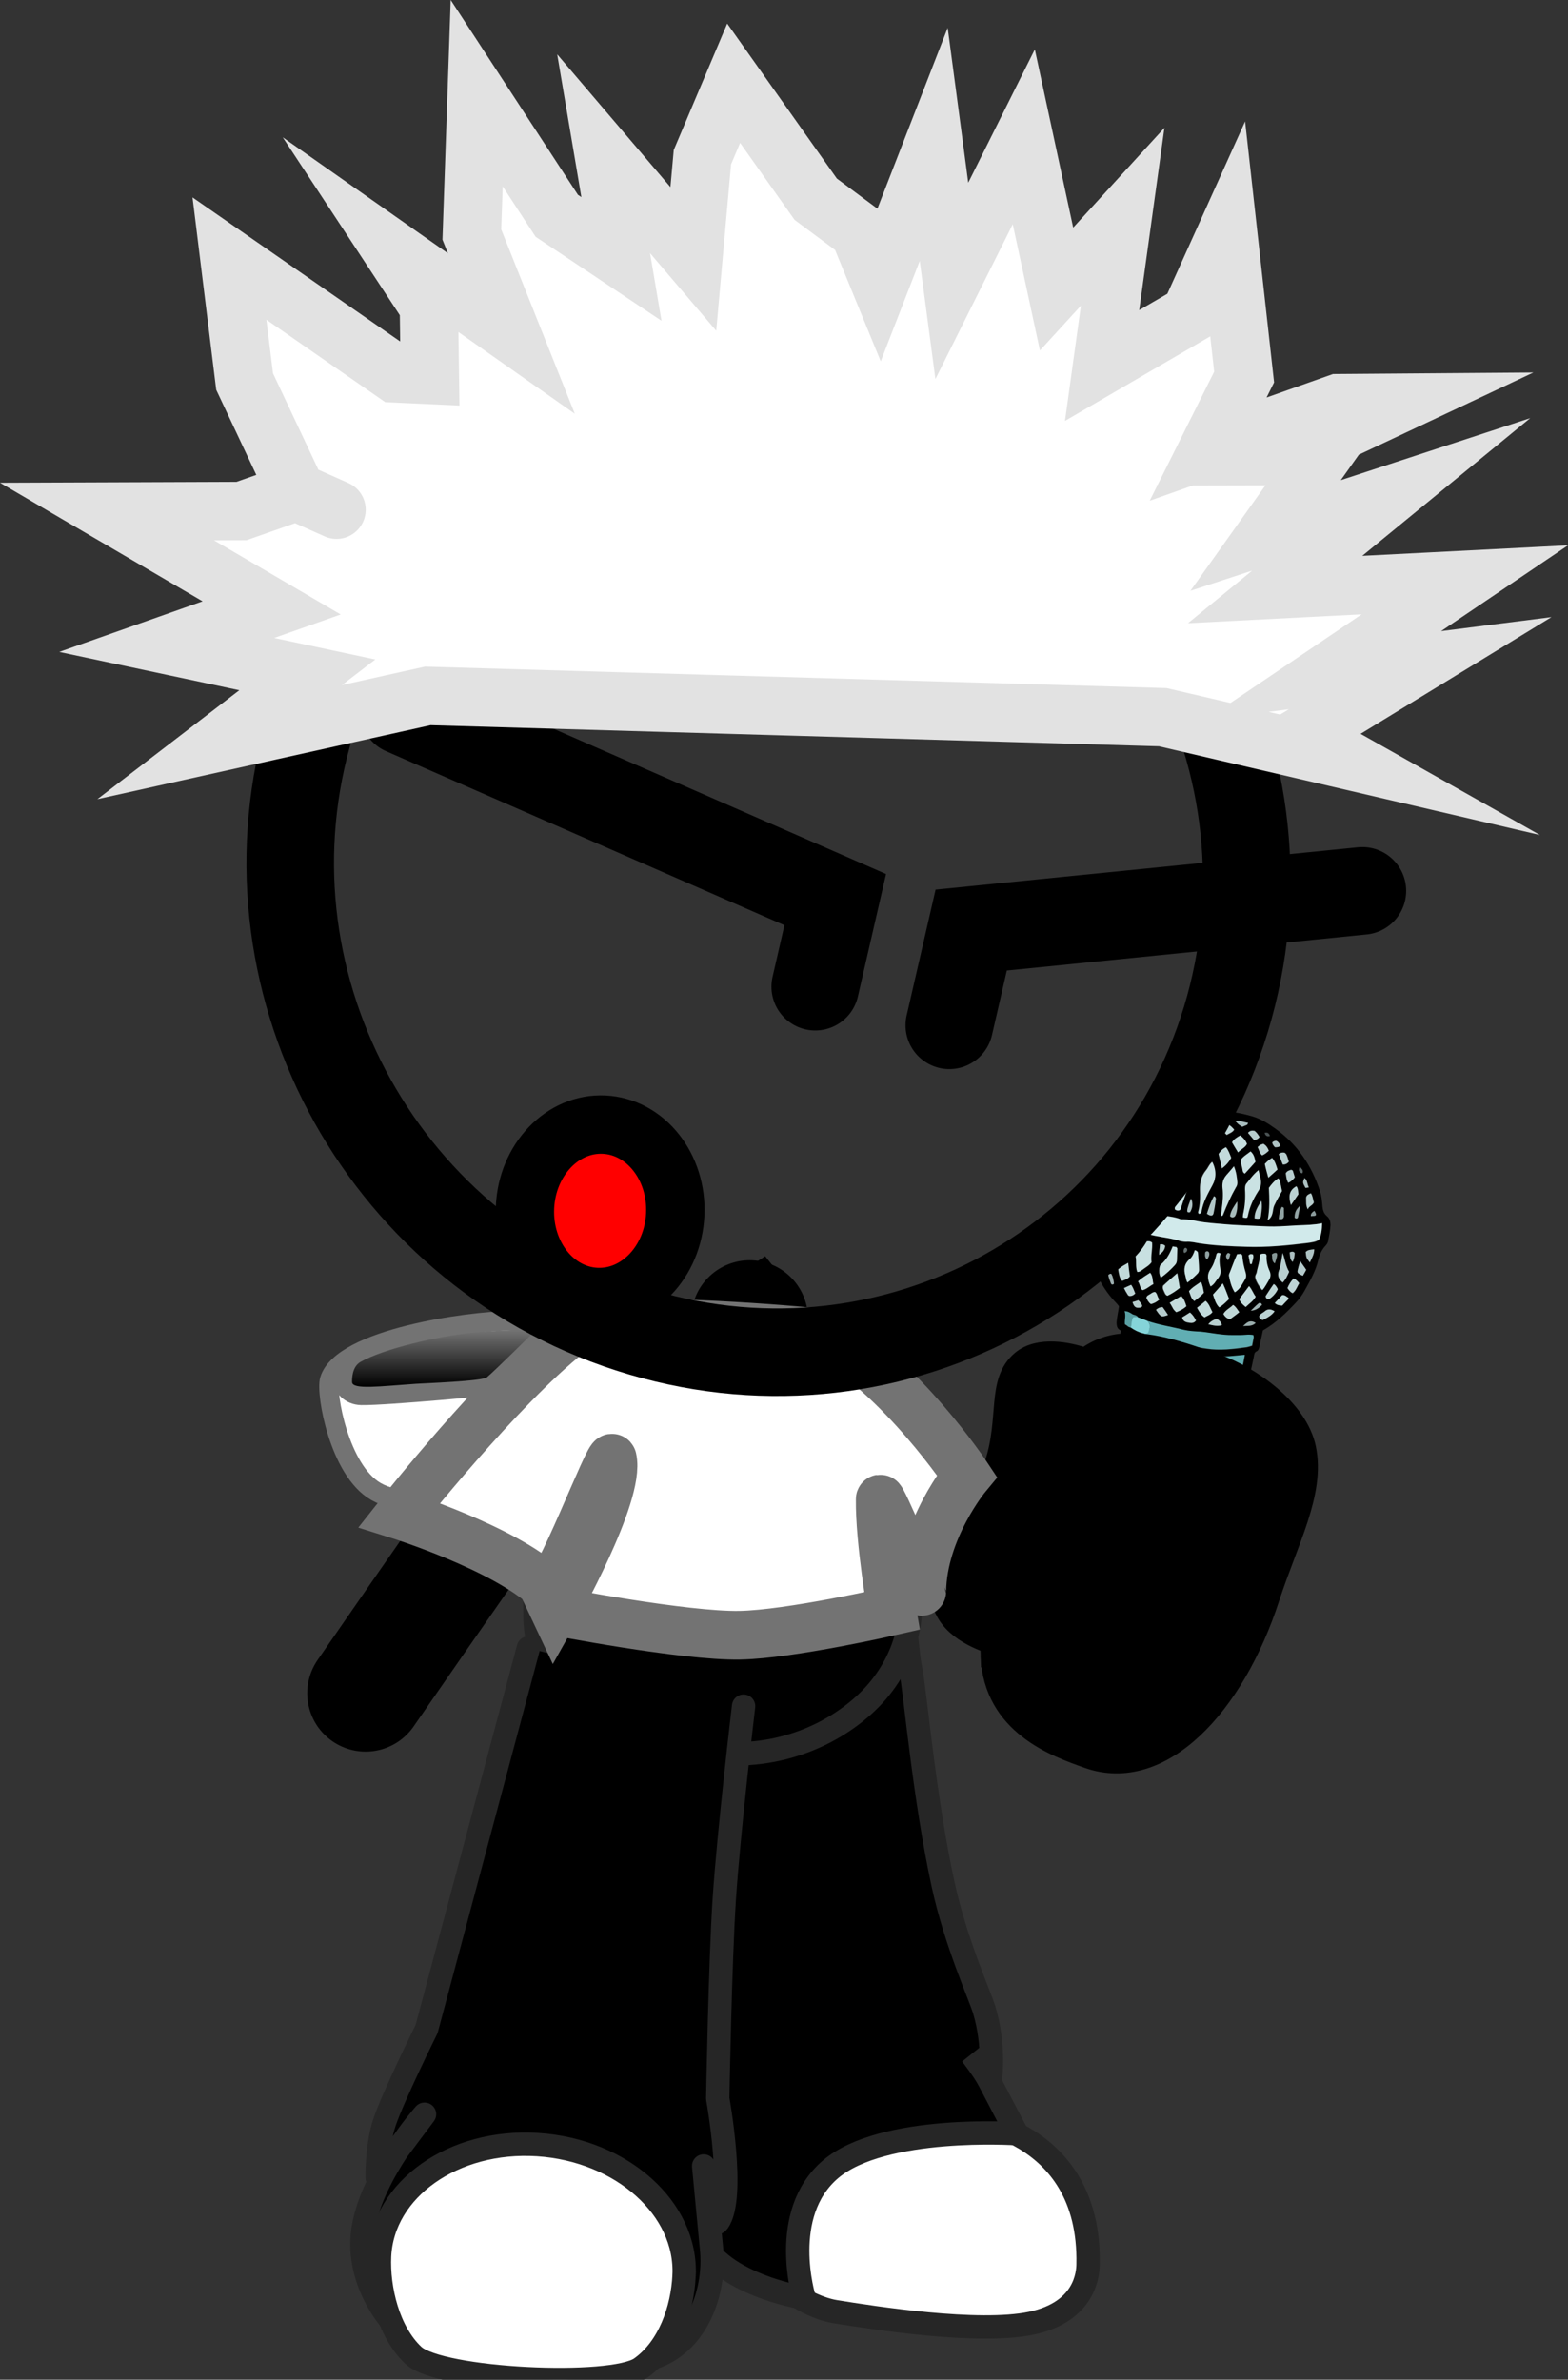 <svg version="1.1" xmlns="http://www.w3.org/2000/svg" xmlns:xlink="http://www.w3.org/1999/xlink" width="80.586" height="122.25" viewBox="0,0,80.586,122.25"><rect x="0" y="0" width="80.586" height="122.25" fill="#333333" stroke="none"/><defs><linearGradient x1="219.896" y1="189.402" x2="219.896" y2="192.314" gradientUnits="userSpaceOnUse" id="color-1"><stop offset="0" stop-color="#737373"/><stop offset="1" stop-color="#000000"/></linearGradient></defs><g transform="translate(-197.101,-121.069)"><g data-paper-data="{&quot;isPaintingLayer&quot;:true}" stroke-miterlimit="10" stroke-dasharray="" stroke-dashoffset="0" style="mix-blend-mode: normal"><g fill="none" fill-rule="nonzero" stroke="none" stroke-width="1" stroke-linecap="butt" stroke-linejoin="miter" font-family="sans-serif" font-weight="normal" font-size="12" text-anchor="start"><g><g data-paper-data="{&quot;index&quot;:null}"/></g><g data-paper-data="{&quot;index&quot;:null}"/><g data-paper-data="{&quot;index&quot;:null}"/></g><g fill="none" fill-rule="nonzero" stroke="none" stroke-width="1" stroke-linecap="butt" stroke-linejoin="miter" font-family="sans-serif" font-weight="normal" font-size="12" text-anchor="start"><g><g/><g><g/></g><g/></g><g/></g><path d="" fill="#2b1900" fill-rule="nonzero" stroke="#150c00" stroke-width="3" stroke-linecap="butt" stroke-linejoin="miter"/><path d="M230.685,192.677c0,2.503 -2.979,4.532 -6.654,4.532c-1.958,0 -5.457,1.71 -7.609,0.481c-1.888,-1.078 -2.585,-5.06 -2.379,-5.734c0.64,-2.102 7.141,-3.035 9.321,-3.035c3.675,0 7.322,1.253 7.322,3.756z" fill="#ffffff" fill-rule="nonzero" stroke="#737373" stroke-width="1" stroke-linecap="butt" stroke-linejoin="miter"/><path d="M234.673,204.853l0.955,-16.042" fill="none" fill-rule="nonzero" stroke="#000000" stroke-width="6" stroke-linecap="round" stroke-linejoin="miter"/><path d="M215.891,208.053c0,0 5.189,-7.504 5.857,-8.398c1.209,-1.618 14.023,-10.033 14.023,-10.033c0,0 5.569,7.08 7.489,9.135c1.813,1.94 6.532,2.869 6.532,2.869" fill="none" fill-rule="nonzero" stroke="#000000" stroke-width="6" stroke-linecap="round" stroke-linejoin="miter"/><g><g><g stroke="#262626" stroke-width="1.2"><path d="M243.515,203.54l2.83,26.276c0,0 6.839,0.417 6.676,7.597c-0.009,0.409 -0.106,2.419 -2.931,3.007c-2.706,0.563 -8.1,-0.278 -10.071,-0.598c-0.915,-0.149 -2.31,-0.796 -3.201,-1.905c-0.897,-1.117 -0.8,-2.741 -0.8,-3.655c0,-0.372 -2.013,-29.632 -2.013,-29.632" fill="#ffffff" fill-rule="evenodd" stroke-linecap="round" stroke-linejoin="round"/><path d="M233.836,210.556c0.167,-7.358 5.343,-7.485 8.04,-7.419c1.173,0.029 1.014,-1.938 2.052,3.817c0.229,1.267 0.678,6.471 1.638,10.9c0.658,3.033 1.892,5.711 2.122,6.48c0.545,1.818 0.321,3.475 0.321,3.475l-0.987,-1.204c0,0 0.651,0.839 0.911,1.34c0.812,1.56 1.433,2.737 1.433,2.737c0,0 -6.897,-0.465 -9.583,1.83c-2.686,2.295 -1.355,6.614 -1.355,6.614c0,0 -5.11,-0.82 -5.52,-3.764c-0.101,-0.726 0.692,-2.885 0.692,-2.885c0,0 -0.584,0.122 -0.603,-0.38c-0.01,-0.256 0.773,-4.056 0.947,-8.331c0.229,-5.628 -0.131,-12.15 -0.107,-13.21z" fill="#000000" fill-rule="nonzero" stroke-linecap="butt" stroke-linejoin="miter"/></g><path d="M225.068,205.332c-0.01,-0.216 1.161,0.421 3.812,0.494c3.498,0.097 8.856,-0.337 10.362,-0.56c3.906,-0.576 4.568,-2.11 4.593,-1.538c0.094,2.119 -2.116,6.043 -6.585,6.259c-1.964,0.095 -5.981,0.804 -8.256,0.058c-2.901,-0.951 -3.874,-3.526 -3.927,-4.714z" fill="#004fd9" fill-rule="nonzero" stroke="#001026" stroke-width="1.2" stroke-linecap="butt" stroke-linejoin="miter"/><g fill-rule="nonzero" stroke-linecap="butt" stroke-linejoin="miter"><g fill="none" stroke="none" stroke-width="1" font-family="sans-serif" font-weight="normal" font-size="12" text-anchor="start"/><path d="M224.596,203.954c0,0 8.394,1.334 12.252,1.315c3.857,-0.019 7.035,-1.408 7.035,-1.408c0,0 0.03,2.074 -1.69,4.092c-1.332,1.562 -3.891,3.181 -7.198,3.215c-3.013,0.031 -6.375,-0.63 -8.04,-1.986c-2.522,-2.056 -2.359,-5.228 -2.359,-5.228z" fill="#000000" stroke="#262626" stroke-width="1.2"/></g><g stroke-width="1.2"><path d="M233.869,209.211c0,0 -3.276,30.567 -3.874,30.668c-1.716,0.29 -11.118,-2.303 -11.118,-2.303l6.044,-30.733" data-paper-data="{&quot;index&quot;:null}" fill="#ffab19" fill-rule="evenodd" stroke="#001026" stroke-linecap="round" stroke-linejoin="round"/><path d="M235.317,208.718c0,0 -0.765,6.464 -0.991,9.891c-0.217,3.287 -0.338,10.27 -0.338,10.27c0,0 0.919,5.074 0.021,6.325c-0.416,0.58 -0.744,-2.865 -0.744,-2.865c0,0 0.366,3.883 0.402,4.225c0.252,2.388 -0.896,5.523 -3.904,5.821c-3.302,0.327 -8.777,0.696 -11.599,-1.193c-1.201,-0.804 -2.827,-3.17 -2.39,-5.69c0.494,-2.843 3.145,-5.82 3.145,-5.82l-2.436,3.246c0,0 -0.025,-1.621 0.371,-2.81c0.445,-1.335 2.171,-4.814 2.171,-4.814l5.231,-19.576" data-paper-data="{&quot;index&quot;:null}" fill="#000000" fill-rule="evenodd" stroke="#262626" stroke-linecap="round" stroke-linejoin="round"/><path d="M232.258,237.973c-0.083,1.716 -0.758,3.71 -2.224,4.746c-1.471,1.039 -10.312,0.627 -11.679,-0.643c-1.298,-1.206 -1.827,-3.436 -1.746,-5.111c0.166,-3.439 3.803,-6.001 8.125,-5.723c4.321,0.278 7.69,3.292 7.524,6.731z" fill="#ffffff" fill-rule="nonzero" stroke="#262626" stroke-linecap="butt" stroke-linejoin="miter"/></g></g><g fill="none" fill-rule="nonzero" stroke="none" stroke-width="1" stroke-linecap="butt" stroke-linejoin="miter" font-family="sans-serif" font-weight="normal" font-size="12" text-anchor="start"/></g><g fill-rule="nonzero" stroke-linecap="butt" stroke-linejoin="miter"><g data-paper-data="{&quot;index&quot;:null}" stroke="none" stroke-width="1"><path d="M254.704,189.423c-0.188,-0.085 -0.216,-0.233 -0.218,-0.411c0.018,-0.282 0.089,-0.555 0.125,-0.834c-0.044,-0.061 -0.088,-0.122 -0.135,-0.166c-0.964,-0.983 -1.362,-2.192 -1.557,-3.49c-0.04,-0.274 -0.098,-0.551 -0.044,-0.827c0.01,-0.052 0.005,-0.124 -0.024,-0.164c-0.161,-0.223 -0.118,-0.448 -0.089,-0.692c0.022,-0.21 0.08,-0.414 0.121,-0.621c0.023,-0.121 0.083,-0.235 0.208,-0.303c0.125,-0.068 0.206,-0.197 0.283,-0.308c0.375,-0.685 0.867,-1.296 1.456,-1.838c0.338,-0.299 0.716,-0.52 1.112,-0.738c1.167,-0.639 2.43,-0.906 3.75,-0.896c0.594,0.012 1.189,0.113 1.77,0.283c0.441,0.128 0.822,0.371 1.182,0.628c1.145,0.818 1.88,1.923 2.298,3.224c0.083,0.246 0.104,0.517 0.126,0.788c0.021,0.182 0.063,0.349 0.223,0.483c0.145,0.114 0.187,0.281 0.19,0.46c-0.018,0.282 -0.071,0.558 -0.125,0.834c-0.017,0.086 -0.066,0.149 -0.116,0.212c-0.209,0.214 -0.314,0.464 -0.385,0.737c-0.132,0.584 -0.438,1.102 -0.725,1.623c-0.112,0.195 -0.243,0.386 -0.406,0.555c-0.517,0.554 -1.046,1.07 -1.717,1.455c-0.05,0.259 -0.122,0.532 -0.176,0.808c-0.02,0.104 -0.044,0.224 -0.165,0.275c-0.104,0.054 -0.106,0.16 -0.126,0.264c-0.152,0.687 -0.286,1.377 -0.438,2.064c-0.316,1.532 -0.636,3.082 -0.989,4.608c-0.346,1.492 -0.637,2.993 -0.947,4.49c-0.047,0.242 -0.127,0.46 -0.174,0.701c-0.228,1.173 -0.456,2.346 -0.702,3.516c-0.04,0.207 -0.044,0.42 -0.189,0.592c-0.049,0.063 -0.048,0.152 -0.065,0.238c-0.168,0.863 -0.357,1.739 -0.524,2.602c-0.007,0.035 -0.017,0.086 -0.023,0.121c-0.036,0.279 -0.189,0.396 -0.465,0.474c-0.924,0.253 -1.828,0.206 -2.711,-0.14c-0.224,-0.092 -0.442,-0.218 -0.635,-0.375c-0.145,-0.114 -0.191,-0.264 -0.175,-0.44c0.047,-0.527 0.075,-1.057 0.125,-1.601c0.038,-0.386 0.115,-0.782 0.098,-1.177c-0.037,-0.862 0.145,-1.704 0.162,-2.557c0.018,-0.478 -0.003,-0.945 0.034,-1.42c0.043,-0.509 0.047,-1.008 0.069,-1.503c0.045,-0.901 0.129,-1.814 0.156,-2.718c0.008,-1.193 0.089,-2.373 0.169,-3.553c0.023,-0.406 0.046,-0.812 0.069,-1.218c0.049,-0.633 0.101,-1.284 0.149,-1.917c0.031,-0.351 0.023,-0.691 0.054,-1.042c0.016,-0.372 0.08,-0.699 0.118,-1.085zM255.202,189.258c0.196,0.14 0.399,0.246 0.63,0.303c0.439,0.235 0.919,0.352 1.399,0.469c0.603,0.156 1.237,0.246 1.854,0.333c0.707,0.102 1.392,0.023 2.1,-0.071c0.079,-0.022 0.158,-0.045 0.276,-0.078c0.027,-0.138 0.054,-0.276 0.08,-0.414c0.007,-0.035 -0.005,-0.072 -0.013,-0.127c-0.126,-0.021 -0.256,-0.026 -0.389,-0.013c-0.226,0.015 -0.428,-0.001 -0.654,0.014c-0.561,0.012 -1.11,-0.135 -1.661,-0.175c-0.292,-0.032 -0.59,-0.029 -0.875,-0.095c-0.621,-0.159 -1.259,-0.232 -1.866,-0.459c-0.156,-0.062 -0.329,-0.127 -0.485,-0.189c-0.052,-0.116 -0.203,-0.106 -0.286,-0.156c-0.098,-0.07 -0.196,-0.14 -0.398,-0.157c0.083,0.246 -0.015,0.461 0.017,0.68c0.087,0.033 0.139,0.148 0.272,0.135zM255.809,189.967c-0.385,-0.226 -0.489,-0.261 -0.73,-0.267c-0.022,0.21 -0.041,0.403 -0.063,0.613c-0.023,0.121 0.032,0.219 0.13,0.289c0.065,0.047 0.156,0.062 0.221,0.109c0.247,0.167 0.543,0.27 0.835,0.302c0.109,0.108 0.254,0.132 0.398,0.157c0.808,0.155 1.595,0.324 2.419,0.393c0.367,0.027 0.738,0.036 1.094,0.025c0.284,-0.023 0.586,-0.043 0.842,-0.213c0.044,-0.224 0.087,-0.449 0.131,-0.673c-0.151,0.01 -0.284,0.023 -0.399,0.039c-0.532,0.052 -1.057,0.07 -1.568,0.019c-0.659,-0.058 -1.302,-0.203 -1.947,-0.331c-0.307,-0.052 -0.575,-0.205 -0.885,-0.239c-0.139,-0.148 -0.316,-0.196 -0.478,-0.224zM254.313,209.548c0.232,0.146 0.481,0.207 0.737,0.232c0.015,0.02 0.047,0.044 0.065,0.047c0.436,0.056 0.879,0.078 1.306,-0.01c0.251,-0.046 0.499,-0.076 0.716,-0.235c0.188,-0.966 0.375,-1.932 0.573,-2.95c-0.47,0.116 -0.919,0.129 -1.365,0.125c-0.392,0.005 -0.743,-0.108 -1.128,-0.138c-0.144,-0.024 -0.267,-0.063 -0.411,-0.088c-0.2,-0.123 -0.424,-0.215 -0.691,-0.278c-0.101,0.518 -0.05,1.025 -0.108,1.514c-0.043,0.509 -0.068,1.022 -0.108,1.514c0.139,0.148 0.276,0.207 0.414,0.266zM254.536,206.004c0.109,0.108 0.25,0.149 0.395,0.174c0.131,0.094 0.296,0.104 0.455,0.149c0.502,0.103 1.02,0.12 1.527,0.099c0.302,-0.02 0.61,-0.075 0.896,-0.204c0.013,-0.069 0.045,-0.135 0.058,-0.204c0.164,-0.845 0.325,-1.673 0.508,-2.516c0.192,-0.894 0.381,-1.771 0.574,-2.665c0.273,-1.308 0.56,-2.596 0.833,-3.904c0.321,-1.46 0.585,-2.912 0.942,-4.367c0.065,-0.238 0.097,-0.5 0.148,-0.759c-0.212,0.035 -0.412,0.108 -0.617,0.109c-0.661,0.048 -1.32,-0.01 -1.973,-0.103c-0.577,-0.098 -1.151,-0.213 -1.724,-0.328c-0.228,-0.074 -0.441,-0.128 -0.668,-0.203c-0.124,-0.128 -0.293,-0.121 -0.431,-0.18c-0.156,-0.062 -0.286,-0.156 -0.47,-0.169c-0.07,0.166 -0.06,0.311 -0.066,0.434c0.001,1.052 -0.147,2.096 -0.2,3.138c-0.037,0.671 -0.075,1.342 -0.094,2.016c-0.045,0.901 -0.068,1.788 -0.11,2.672c-0.029,0.726 -0.059,1.451 -0.106,2.174c-0.039,0.777 -0.093,1.535 -0.151,2.309c-0.044,0.705 -0.091,1.428 -0.121,2.154c0.159,0.045 0.247,0.167 0.395,0.174zM265.051,183.909c-0.427,0.088 -0.819,0.093 -1.214,0.115c-0.413,0.019 -0.812,0.058 -1.222,0.06c-0.392,0.005 -0.795,-0.028 -1.184,-0.041c-0.407,-0.016 -0.813,-0.031 -1.235,-0.067c-0.385,-0.03 -0.785,-0.08 -1.171,-0.11c-0.4,-0.05 -0.787,-0.169 -1.2,-0.15c-0.358,-0.168 -0.769,-0.166 -1.144,-0.248c-0.39,-0.102 -0.805,-0.172 -1.195,-0.274c-0.372,-0.099 -0.759,-0.218 -1.127,-0.334c-0.387,-0.119 -0.742,-0.304 -1.138,-0.372c-0.117,0.408 -0.14,0.529 -0.056,0.864c0.2,0.123 0.399,0.246 0.642,0.341c0.296,0.104 0.593,0.208 0.904,0.332c0.59,0.225 1.164,0.429 1.795,0.537c0.433,0.073 0.869,0.13 1.288,0.272c0.087,0.033 0.195,0.051 0.31,0.035c0.226,-0.015 0.457,0.042 0.674,0.079c0.793,0.135 1.607,0.166 2.405,0.177c1.055,0.037 2.096,-0.054 3.148,-0.196c0.208,-0.018 0.417,-0.036 0.591,-0.167c0.086,-0.253 0.119,-0.515 0.128,-0.851zM258.166,180.62c-0.188,0.2 -0.304,0.412 -0.437,0.621c-0.127,0.174 -0.185,0.378 -0.153,0.598c0.031,0.415 0.005,0.838 -0.094,1.249c-0.007,0.035 0.001,0.089 -0.002,0.107c0.08,0.067 0.152,0.079 0.252,0.043c0.021,-0.014 0.046,-0.046 0.049,-0.063c0.151,-0.491 0.339,-0.976 0.562,-1.455c0.031,-0.066 0.07,-0.166 0.047,-0.242c-0.018,-0.288 -0.037,-0.577 -0.224,-0.858zM256.578,183.041c0.145,-0.457 0.322,-0.89 0.514,-1.303c0.063,-0.132 0.068,-0.256 0.041,-0.403c-0.05,-0.222 -0.143,-0.416 -0.232,-0.627c-0.023,-0.075 -0.042,-0.167 -0.157,-0.151c-0.147,0.278 -0.309,0.536 -0.42,0.82c0.166,0.777 0.166,0.777 0.023,1.608c0.044,0.061 0.113,0.09 0.231,0.057zM260.681,185.502c-0.132,0.298 -0.247,0.6 -0.361,0.901c-0.031,0.066 -0.063,0.132 -0.058,0.204c0.073,0.297 0.127,0.592 0.3,0.853c0.257,-0.17 0.361,-0.42 0.516,-0.643c0.078,-0.112 0.08,-0.218 0.049,-0.348c-0.091,-0.301 -0.145,-0.595 -0.178,-0.903c0.003,-0.017 -0.029,-0.041 -0.059,-0.081c-0.057,0.008 -0.133,0.013 -0.208,0.018zM261.782,181.18c-0.288,0.236 -0.447,0.477 -0.623,0.714c-0.056,0.097 -0.055,0.187 -0.054,0.276c0.028,0.432 0.001,0.856 -0.101,1.284c-0.01,0.052 -0.002,0.107 -0.012,0.158c0.195,0.051 0.234,0.04 0.261,-0.098c0.087,-0.449 0.261,-0.865 0.519,-1.231c0.155,-0.223 0.177,-0.433 0.131,-0.673c-0.049,-0.133 -0.083,-0.246 -0.121,-0.43zM258.702,183.419c0.09,0.015 0.122,-0.051 0.135,-0.12c0.094,-0.483 0.329,-0.924 0.563,-1.366c0.182,-0.361 0.187,-0.77 -0.01,-1.196c-0.156,0.134 -0.208,0.303 -0.328,0.443c-0.244,0.297 -0.308,0.625 -0.303,0.982c-0.002,0.392 0.015,0.787 -0.095,1.16c0.008,0.055 0.023,0.075 0.037,0.095zM260.517,180.983c-0.148,0.189 -0.265,0.311 -0.364,0.437c-0.17,0.203 -0.228,0.407 -0.203,0.661c0.044,0.346 0.013,0.697 -0.036,1.045c-0.005,0.124 -0.032,0.262 -0.056,0.383c0.087,0.033 0.115,-0.016 0.122,-0.051c0.187,-0.485 0.393,-0.967 0.667,-1.419c0.035,-0.083 0.066,-0.149 0.065,-0.238c-0.043,-0.257 -0.068,-0.511 -0.195,-0.817zM261.851,185.522c0.008,0.34 -0.106,0.641 -0.202,0.946c-0.017,0.086 -0.084,0.146 -0.065,0.238c0.027,0.147 0.19,0.46 0.358,0.649c0.16,-0.151 0.236,-0.352 0.345,-0.53c0.084,-0.146 0.093,-0.287 0.03,-0.44c-0.097,-0.266 -0.159,-0.526 -0.159,-0.811c0.003,-0.017 -0.026,-0.058 -0.041,-0.078c-0.069,-0.029 -0.141,-0.042 -0.266,0.026zM255.463,185.614c0.061,0.26 -0.014,0.55 0.105,0.802c0.13,0.004 0.2,-0.073 0.286,-0.13c0.153,-0.117 0.317,-0.196 0.444,-0.37c-0.048,-0.329 0.055,-0.668 0.029,-1.011c-0.08,-0.067 -0.17,-0.082 -0.267,-0.063c-0.165,0.275 -0.363,0.526 -0.597,0.772zM258.506,185.293c-0.07,0.166 -0.139,0.333 -0.253,0.438c-0.273,0.257 -0.312,0.553 -0.225,0.871c0.034,0.113 0.014,0.216 0.102,0.338c0.214,-0.142 0.377,-0.31 0.54,-0.479c0.046,-0.046 0.06,-0.115 0.058,-0.204c-0.022,-0.271 -0.029,-0.522 -0.051,-0.793c0.01,-0.052 -0.013,-0.127 -0.172,-0.172zM257.37,185.1c-0.146,0.367 -0.321,0.694 -0.609,0.93c-0.064,0.043 -0.06,0.115 -0.073,0.184c-0.012,0.158 -0.006,0.32 0.072,0.493c0.299,-0.199 0.509,-0.413 0.721,-0.644c0.071,-0.077 0.106,-0.16 0.108,-0.267c0.001,-0.196 0.02,-0.389 0.02,-0.585c0.003,-0.017 -0.026,-0.058 -0.041,-0.078c-0.054,-0.009 -0.108,-0.018 -0.198,-0.034zM262.988,182.258c-0.039,-0.185 -0.074,-0.387 -0.112,-0.572c-0.015,-0.02 -0.029,-0.041 -0.059,-0.081c-0.229,0.122 -0.377,0.31 -0.486,0.488c0.022,0.556 0.051,1.078 -0.063,1.665c0.306,-0.233 0.233,-0.531 0.331,-0.746c0.108,-0.267 0.248,-0.51 0.389,-0.754zM257.994,180.163c-0.14,-0.238 -0.244,-0.469 -0.473,-0.633c-0.096,0.108 -0.203,0.179 -0.277,0.274c-0.074,0.094 -0.166,0.186 -0.19,0.306c0.024,0.164 0.13,0.289 0.197,0.425c0.067,0.136 0.094,0.283 0.221,0.394c0.18,-0.255 0.338,-0.495 0.522,-0.767zM255.417,182.879c0.173,-0.505 0.311,-0.927 0.449,-1.349c0.007,-0.035 0.035,-0.083 0.005,-0.124c-0.089,-0.211 -0.136,-0.451 -0.347,-0.611c-0.119,0.229 -0.235,0.441 -0.332,0.656c0.157,0.437 0.2,0.889 0.225,1.428zM259.316,187.159c0.186,-0.093 0.255,-0.26 0.354,-0.385c0.12,-0.14 0.187,-0.289 0.151,-0.491c-0.04,-0.274 -0.08,-0.548 0.01,-0.818c-0.12,-0.056 -0.195,-0.051 -0.215,0.053c-0.068,0.256 -0.14,0.529 -0.292,0.735c-0.208,0.303 -0.114,0.587 -0.009,0.907zM257.605,186.477c-0.291,0.253 -0.533,0.444 -0.757,0.638c-0.023,0.121 0.017,0.199 0.04,0.274c0.041,0.078 0.057,0.188 0.176,0.244c0.225,-0.104 0.439,-0.246 0.638,-0.408c-0.011,-0.233 -0.042,-0.453 -0.097,-0.747zM260.271,187.803c-0.112,-0.286 -0.213,-0.535 -0.31,-0.801c-0.17,0.203 -0.336,0.388 -0.503,0.574c0.083,0.246 0.133,0.468 0.319,0.66c0.192,-0.128 0.334,-0.282 0.494,-0.433zM258.967,179.758c-0.236,0.067 -0.334,0.282 -0.476,0.436c-0.046,0.046 -0.045,0.135 -0.019,0.193c0.075,0.191 0.135,0.361 0.213,0.535c-0.003,0.017 0.033,0.023 0.069,0.03c0.173,-0.22 0.332,-0.461 0.505,-0.681c-0.057,-0.188 -0.174,-0.35 -0.291,-0.513zM261.621,180.761c-0.035,-0.202 -0.074,-0.387 -0.249,-0.541c-0.174,0.131 -0.385,0.255 -0.515,0.447c0.031,0.13 0.025,0.254 0.077,0.37c0.034,0.113 -0.011,0.248 0.141,0.327c0.188,-0.2 0.376,-0.4 0.545,-0.602zM260.793,187.802c0.042,0.168 0.187,0.281 0.33,0.412c0.184,-0.182 0.395,-0.307 0.514,-0.536c-0.117,-0.163 -0.171,-0.368 -0.342,-0.539c-0.173,0.22 -0.328,0.443 -0.501,0.663zM263.022,185.436c-0.078,0.307 -0.088,0.644 -0.202,0.946c-0.086,0.253 0.013,0.412 0.203,0.587c0.163,-0.168 0.236,-0.352 0.33,-0.55c-0.181,-0.316 -0.207,-0.659 -0.331,-0.983zM254.455,182.466c0.075,-0.005 0.086,-0.057 0.096,-0.108c0.062,-0.221 0.109,-0.463 0.188,-0.681c0.136,-0.316 -0.011,-0.519 -0.208,-0.748c-0.06,0.115 -0.112,0.195 -0.147,0.278c-0.094,0.198 -0.149,0.385 -0.024,0.602c0.067,0.136 0.073,0.297 0.082,0.442c-0.031,0.066 -0.084,0.146 0.014,0.216zM254.553,185.887c0.104,-0.054 0.171,-0.114 0.235,-0.156c0.207,-0.107 0.291,-0.253 0.296,-0.467c-0.003,-0.179 0.052,-0.365 0.068,-0.541c0.01,-0.052 0.038,-0.1 -0.085,-0.139c-0.137,0.226 -0.31,0.446 -0.516,0.643c-0.046,0.046 -0.063,0.132 -0.076,0.201c0.009,0.144 0.022,0.271 0.078,0.459zM258.975,187.476c-0.039,-0.185 -0.056,-0.384 -0.152,-0.56c-0.217,0.159 -0.446,0.281 -0.615,0.484c0.075,0.191 0.095,0.373 0.273,0.51c0.174,-0.131 0.364,-0.241 0.494,-0.433zM259.899,181.092c0.217,-0.159 0.366,-0.348 0.478,-0.543c-0.075,-0.191 -0.135,-0.361 -0.267,-0.544c-0.164,0.079 -0.281,0.202 -0.384,0.345c0.065,0.243 0.111,0.482 0.172,0.742zM257.216,187.997c0.085,0.139 0.122,0.235 0.199,0.319c0.044,0.061 0.091,0.105 0.139,0.148c0.197,-0.056 0.383,-0.149 0.525,-0.303c-0.057,-0.188 -0.113,-0.376 -0.27,-0.527c-0.192,0.128 -0.378,0.221 -0.592,0.363zM254.283,184.308c-0.239,0.173 -0.41,0.287 -0.605,0.432c-0.031,0.066 -0.037,0.19 -0.003,0.302c0.016,0.11 -0.044,0.224 0.048,0.329c0.172,-0.024 0.297,-0.092 0.411,-0.198c0.036,-0.279 0.086,-0.538 0.15,-0.866zM257.816,179.259c0.073,0.102 0.147,0.203 0.22,0.305c0.073,0.102 0.15,0.186 0.224,0.287c0.163,-0.168 0.316,-0.285 0.389,-0.469c-0.034,-0.113 -0.135,-0.166 -0.216,-0.233c-0.08,-0.067 -0.15,-0.186 -0.28,-0.19c-0.132,0.102 -0.257,0.17 -0.338,0.299zM259.414,188.477c-0.111,-0.197 -0.161,-0.419 -0.35,-0.594c-0.153,0.117 -0.288,0.236 -0.441,0.353c0.111,0.197 0.189,0.371 0.388,0.494c0.143,-0.065 0.279,-0.095 0.403,-0.252zM256.101,180.893c0.169,-0.292 0.312,-0.553 0.456,-0.814c-0.052,-0.116 -0.086,-0.228 -0.205,-0.284c-0.235,0.156 -0.372,0.382 -0.527,0.605c0.052,0.116 0.104,0.232 0.177,0.333c0.005,0.072 0.037,0.095 0.099,0.159zM256.379,187.035c-0.071,-0.208 -0.031,-0.415 -0.148,-0.578c-0.232,0.139 -0.442,0.263 -0.627,0.446c0.103,0.142 0.069,0.315 0.229,0.449c0.197,-0.056 0.335,-0.193 0.546,-0.317zM262.496,180.571c-0.146,0.082 -0.278,0.184 -0.377,0.31c0.068,0.225 0.118,0.448 0.179,0.708c0.145,-0.171 0.28,-0.291 0.458,-0.439c-0.068,-0.225 -0.121,-0.43 -0.26,-0.579zM254.57,186.282c0.029,0.237 0.046,0.435 0.199,0.604c0.161,-0.062 0.301,-0.109 0.4,-0.235c-0.032,-0.219 -0.046,-0.435 -0.089,-0.692c-0.186,0.093 -0.353,0.189 -0.51,0.323zM260.729,180.271c0.166,-0.186 0.385,-0.255 0.458,-0.439c-0.075,-0.191 -0.199,-0.319 -0.344,-0.433c-0.168,0.096 -0.332,0.175 -0.423,0.356c0.099,0.159 0.181,0.316 0.309,0.516zM260.792,188.479c-0.103,-0.142 -0.169,-0.278 -0.318,-0.375c-0.163,0.168 -0.385,0.255 -0.501,0.467c0.085,0.139 0.179,0.227 0.338,0.271c0.171,-0.114 0.327,-0.247 0.48,-0.364zM255.332,180.441c-0.081,-0.156 -0.158,-0.241 -0.274,-0.314c-0.153,0.117 -0.295,0.271 -0.335,0.478c0.088,0.122 0.176,0.244 0.261,0.383c0.181,-0.165 0.239,-0.369 0.348,-0.547zM263.875,186.989c-0.091,-0.105 -0.168,-0.189 -0.273,-0.225c-0.142,0.154 -0.247,0.314 -0.32,0.498c0.07,0.119 0.147,0.203 0.266,0.259c0.16,-0.151 0.218,-0.355 0.327,-0.533zM257.853,188.746c0.068,0.225 0.209,0.267 0.374,0.277c0.126,0.021 0.259,0.008 0.34,-0.12c-0.081,-0.156 -0.166,-0.296 -0.312,-0.409c-0.146,0.082 -0.275,0.167 -0.403,0.252zM263.832,182.419c-0.024,-0.164 0.003,-0.302 -0.107,-0.41c-0.418,0.232 -0.391,0.575 -0.281,0.968c0.13,-0.192 0.257,-0.366 0.388,-0.558zM256.253,188.065c0.176,-0.041 0.301,-0.109 0.439,-0.246c-0.109,-0.108 -0.094,-0.283 -0.225,-0.377c-0.112,-0.001 -0.161,0.062 -0.243,0.101c-0.086,0.057 -0.182,0.076 -0.206,0.197c0.052,0.116 0.104,0.232 0.235,0.325zM259.13,183.421c0.178,0.137 0.293,0.121 0.341,-0.031c0.062,-0.221 0.087,-0.449 0.109,-0.659c0.013,-0.069 0.012,-0.158 -0.089,-0.211c-0.15,0.295 -0.265,0.597 -0.361,0.901zM261.813,188.688c0.016,0.11 0.078,0.174 0.183,0.209c0.21,-0.125 0.454,-0.226 0.609,-0.449c-0.196,-0.14 -0.365,-0.133 -0.525,0.018c-0.086,0.057 -0.204,0.09 -0.267,0.222zM261.58,183.659c0.252,0.043 0.313,0.017 0.343,-0.138c0.029,-0.245 0.061,-0.506 0.018,-0.763c-0.205,0.286 -0.388,0.558 -0.361,0.901zM263.927,185.857c-0.045,0.135 -0.068,0.256 -0.11,0.373c-0.065,0.238 -0.065,0.238 0.243,0.38c0.06,-0.115 0.14,-0.243 0.172,-0.309c-0.117,-0.163 -0.202,-0.302 -0.305,-0.444zM260.176,178.805c-0.125,0.068 -0.294,0.075 -0.331,0.265c0.091,0.105 0.204,0.195 0.31,0.32c0.146,-0.082 0.307,-0.144 0.388,-0.273c-0.109,-0.108 -0.198,-0.23 -0.368,-0.312zM262.563,187.033c-0.134,0.209 -0.286,0.415 -0.419,0.624c0.019,0.092 0.06,0.171 0.175,0.154c0.192,-0.128 0.356,-0.296 0.453,-0.511c-0.052,-0.116 -0.111,-0.197 -0.209,-0.267zM263.03,180.893c0.13,0.004 0.233,-0.05 0.325,-0.141c-0.023,-0.075 -0.045,-0.15 -0.068,-0.225c-0.037,-0.095 -0.057,-0.188 -0.158,-0.241c-0.108,-0.018 -0.205,0.001 -0.294,0.075c0.06,0.171 0.135,0.361 0.195,0.532zM259.545,179.945c0.146,-0.082 0.242,-0.191 0.323,-0.319c-0.124,-0.128 -0.23,-0.253 -0.34,-0.361c-0.154,0.027 -0.247,0.119 -0.285,0.219c0.099,0.159 0.199,0.319 0.301,0.461zM263.647,181.55c-0.034,-0.113 -0.068,-0.225 -0.12,-0.341c-0.015,-0.02 -0.051,-0.026 -0.083,-0.05c-0.082,0.039 -0.197,0.056 -0.278,0.184c0.027,0.147 0.03,0.326 0.129,0.485c0.161,-0.062 0.253,-0.153 0.352,-0.279zM264.314,183.196c0.055,-0.187 0.26,-0.188 0.293,-0.36c-0.045,-0.15 -0.033,-0.309 -0.151,-0.471c-0.143,0.065 -0.268,0.133 -0.244,0.297c0.024,0.164 -0.024,0.317 0.101,0.534zM262.999,188.141c0.096,-0.108 0.209,-0.214 0.301,-0.305c0.021,-0.014 0.01,-0.052 0.017,-0.086c-0.083,-0.05 -0.157,-0.151 -0.329,-0.127c-0.117,0.123 -0.237,0.263 -0.376,0.4c0.113,0.09 0.218,0.126 0.387,0.119zM259.178,178.956c-0.088,-0.122 -0.173,-0.261 -0.246,-0.363c-0.172,0.024 -0.297,0.092 -0.404,0.163c-0.005,0.124 0.117,0.162 0.179,0.227c0.062,0.064 0.121,0.145 0.25,0.149c0.079,-0.022 0.161,-0.062 0.221,-0.176zM254.868,187.241c0.067,0.136 0.122,0.235 0.177,0.333c0.011,0.038 0.062,0.064 0.077,0.084c0.126,0.021 0.23,-0.032 0.322,-0.124c-0.063,-0.153 -0.109,-0.304 -0.211,-0.446c-0.118,0.033 -0.222,0.087 -0.365,0.152zM264.418,185.923c0.116,-0.212 0.231,-0.424 0.224,-0.675c-0.172,0.024 -0.32,0.017 -0.437,0.14c0.033,0.309 0.033,0.309 0.213,0.535zM256.513,188.358c0.243,0.38 0.261,0.383 0.619,0.265c-0.085,-0.139 -0.191,-0.264 -0.275,-0.403c-0.13,-0.004 -0.233,0.05 -0.343,0.138zM262.311,180.183c-0.063,-0.153 -0.133,-0.272 -0.264,-0.366c-0.039,0.011 -0.1,0.036 -0.161,0.062c-0.043,0.028 -0.089,0.074 -0.132,0.102c0.063,0.153 0.105,0.321 0.233,0.432c0.118,-0.033 0.229,-0.122 0.324,-0.23zM253.943,186.247c0.061,-0.025 0.143,-0.065 0.171,-0.114c0.091,-0.181 0.088,-0.359 -0.001,-0.57c-0.122,0.051 -0.273,0.061 -0.347,0.155c0.039,0.185 0.02,0.378 0.177,0.529zM256.092,179.501c-0.015,-0.02 -0.029,-0.041 -0.059,-0.081c-0.261,0.098 -0.478,0.257 -0.696,0.417c0.031,0.13 0.093,0.194 0.234,0.236c0.166,-0.186 0.351,-0.368 0.521,-0.571zM260.686,182.794c-0.158,0.24 -0.332,0.46 -0.371,0.757c-0.003,0.017 0.062,0.064 0.098,0.07c0.09,0.015 0.176,-0.041 0.192,-0.128c0.098,-0.215 0.105,-0.445 0.08,-0.699zM261.833,179.478c-0.07,-0.119 -0.14,-0.238 -0.253,-0.328c-0.126,-0.021 -0.223,-0.002 -0.337,0.103c0.106,0.125 0.209,0.267 0.318,0.375c0.115,-0.016 0.197,-0.056 0.271,-0.15zM259.2,189.1c0.249,0.06 0.462,0.114 0.702,0.03c-0.024,-0.164 -0.137,-0.255 -0.271,-0.331c-0.164,0.079 -0.307,0.144 -0.431,0.301zM253.235,184.523c0.182,-0.076 0.204,-0.09 0.214,-0.142c0.052,-0.169 -0.008,-0.34 -0.072,-0.493c-0.026,-0.058 -0.113,-0.09 -0.187,0.004c0.078,0.174 -0.038,0.386 0.045,0.631zM256.79,179.744c0.184,-0.182 0.384,-0.345 0.459,-0.635c-0.276,0.078 -0.442,0.264 -0.602,0.415c0.001,0.089 0.049,0.133 0.143,0.22zM255.603,187.865c-0.1,0.036 -0.197,0.056 -0.297,0.092c0.06,0.171 0.145,0.31 0.353,0.292c0.057,-0.008 0.115,-0.016 0.146,-0.082c-0.016,-0.11 -0.093,-0.194 -0.202,-0.302zM262.821,183.691c0.162,0.028 0.241,0.005 0.25,-0.136c0.005,-0.124 0.011,-0.248 -0.002,-0.375c-0.008,-0.055 -0.034,-0.113 -0.109,-0.108c-0.094,0.198 -0.131,0.388 -0.139,0.618zM256.037,182.183c-0.116,0.212 -0.195,0.43 -0.185,0.664c-0.003,0.017 0.062,0.064 0.08,0.067c0.036,0.006 0.082,-0.039 0.089,-0.074c0.026,-0.227 0.102,-0.428 0.016,-0.657zM255.058,182.622c-0.021,-0.182 0.016,-0.371 -0.055,-0.58c-0.134,0.209 -0.207,0.393 -0.173,0.505c0.016,0.11 0.088,0.122 0.228,0.074zM260.989,189.19c0.226,-0.015 0.479,0.028 0.645,-0.158c-0.298,-0.193 -0.464,-0.008 -0.645,0.158zM261.347,186.007c0.036,0.006 0.058,-0.008 0.094,-0.002c0.015,-0.176 0.118,-0.319 0.058,-0.489c-0.105,-0.036 -0.162,-0.028 -0.233,0.05c0.031,0.13 0.058,0.277 0.082,0.442zM258.313,182.641c-0.101,0.232 -0.174,0.416 -0.196,0.626c-0.007,0.035 0.023,0.075 0.077,0.084c0.018,0.003 0.057,-0.008 0.079,-0.022c0.116,-0.212 0.156,-0.419 0.041,-0.688zM254.21,186.506c-0.115,0.016 -0.176,0.041 -0.15,0.099c0.031,0.13 0.079,0.263 0.128,0.396c0.041,0.078 0.095,0.087 0.162,0.028c-0.017,-0.199 -0.041,-0.363 -0.141,-0.523zM260.948,178.954c0.082,-0.039 0.161,-0.062 0.243,-0.101c0.021,-0.014 0.028,-0.049 0.056,-0.097c-0.216,-0.037 -0.405,-0.122 -0.652,-0.093c0.106,0.125 0.183,0.209 0.353,0.292zM256.721,184.99c-0.015,0.176 -0.028,0.334 -0.05,0.544c0.214,-0.142 0.298,-0.288 0.314,-0.464c-0.08,-0.067 -0.131,-0.094 -0.264,-0.08zM262.466,185.52c0.049,0.133 -0.024,0.317 0.154,0.454c0.135,-0.405 0.151,-0.491 0.068,-0.541c-0.09,-0.015 -0.151,0.01 -0.222,0.087zM257.225,182.491c-0.267,0.222 -0.307,0.429 -0.285,0.7c0.293,-0.164 0.195,-0.43 0.285,-0.7zM263.923,183.005c-0.245,0.208 -0.282,0.398 -0.286,0.611c-0.003,0.017 0.029,0.041 0.065,0.047c0.054,0.009 0.097,-0.019 0.104,-0.054c0.052,-0.169 0.067,-0.345 0.117,-0.604zM263.382,185.408c0.024,0.164 0.008,0.34 0.165,0.491c0.088,-0.163 0.1,-0.322 0.109,-0.463c-0.098,-0.07 -0.174,-0.065 -0.274,-0.029zM264.367,182.065c-0.096,-0.177 -0.059,-0.366 -0.226,-0.466c-0.101,0.232 -0.101,0.232 0.05,0.508c0.039,-0.011 0.079,-0.022 0.176,-0.041zM261.384,188.401c0.262,-0.009 0.419,-0.143 0.561,-0.297c-0.034,-0.113 -0.106,-0.125 -0.17,-0.082c-0.117,0.123 -0.252,0.242 -0.39,0.379zM262.625,180.005c0.112,0.001 0.205,-0.001 0.279,-0.095c-0.055,-0.098 -0.111,-0.197 -0.215,-0.233c-0.093,0.002 -0.154,0.027 -0.204,0.09c0.019,0.092 0.063,0.153 0.14,0.238zM259.138,185.775c0.081,-0.129 0.137,-0.226 0.121,-0.336c-0.011,-0.038 -0.044,-0.061 -0.077,-0.084c-0.054,-0.009 -0.133,0.013 -0.125,0.068c-0.02,0.104 -0.044,0.224 0.081,0.352zM259.762,178.538c-0.152,-0.079 -0.313,-0.018 -0.464,-0.008c0.173,0.261 0.209,0.267 0.464,0.008zM254.051,182.434c0.122,-0.247 0.122,-0.247 -0.02,-0.378c-0.056,0.097 -0.116,0.212 0.02,0.378zM260.329,185.496c-0.062,-0.064 -0.116,-0.073 -0.141,-0.042c-0.117,0.123 -0.109,0.178 0.023,0.36c0.078,-0.112 0.098,-0.215 0.118,-0.319zM264.653,183.272c-0.107,0.071 -0.196,0.145 -0.183,0.272c0.299,-0.003 0.323,-0.034 0.183,-0.272zM253.79,181.765c-0.132,0.102 -0.177,0.237 -0.218,0.355c-0.013,0.069 0.031,0.13 0.152,0.079c0.041,-0.118 0.086,-0.253 0.066,-0.434zM263.902,181.006c-0.07,0.166 -0.032,0.262 0.105,0.321c0,0 0.039,-0.011 0.043,-0.028c0.038,-0.1 -0.057,-0.188 -0.148,-0.292zM257.957,185.431c0.115,-0.016 0.164,-0.079 0.16,-0.151c0.007,-0.035 -0.023,-0.075 -0.055,-0.099c-0.033,-0.023 -0.093,0.002 -0.1,0.036c-0.028,0.049 -0.042,0.118 -0.004,0.213zM262.097,179.273c0.049,0.133 0.111,0.197 0.268,0.152c-0.063,-0.153 -0.129,-0.2 -0.268,-0.152z" fill="#000000"/><path d="M256.561,191.467c0.574,0.115 1.147,0.23 1.724,0.328c0.649,0.11 1.312,0.151 1.973,0.103c0.208,-0.018 0.387,-0.077 0.617,-0.109c-0.054,0.276 -0.083,0.521 -0.148,0.759c-0.354,1.437 -0.621,2.906 -0.942,4.367c-0.291,1.305 -0.56,2.596 -0.833,3.904c-0.192,0.894 -0.381,1.771 -0.574,2.665c-0.182,0.842 -0.325,1.673 -0.508,2.516c-0.013,0.069 -0.027,0.138 -0.058,0.204c-0.289,0.147 -0.577,0.187 -0.896,0.204c-0.507,0.021 -1.025,0.004 -1.527,-0.099c-0.162,-0.028 -0.328,-0.038 -0.455,-0.149c0.169,-0.007 0.339,0.075 0.554,0.023c-0.073,-0.297 0.039,-0.582 0.074,-0.861c0.003,-0.017 0.007,-0.034 -0.011,-0.038c-0.054,-0.49 0.044,-0.991 0.047,-1.489c-0.003,-0.179 -0.059,-0.366 0.01,-0.533c0.103,-0.339 0.005,-0.694 0.108,-1.033c0.003,-0.017 -0.008,-0.055 -0.001,-0.089c0.01,-0.337 -0.002,-0.66 0.044,-0.991c0.074,-0.38 -0.003,-0.749 0.106,-1.122c-0.065,-0.243 0.015,-0.461 0.044,-0.705c0.007,-0.035 0.01,-0.052 0.017,-0.086c-0.077,-0.37 0.065,-0.72 0.06,-1.077c-0.005,-0.357 0.101,-0.713 0.114,-1.068c0.023,-0.406 -0.011,-0.804 0.123,-1.209c0.007,-0.035 0.017,-0.086 0.005,-0.124c-0.071,-0.208 0.023,-0.406 0.045,-0.616c0.02,-0.104 0.062,-0.221 0.046,-0.331c-0.042,-0.168 0.003,-0.302 0.033,-0.458c0.017,-0.086 0.052,-0.169 0.029,-0.245c-0.065,-0.243 0.018,-0.478 0.062,-0.702c0.017,-0.086 0.052,-0.169 0.029,-0.245c-0.053,-0.205 0.002,-0.392 0.039,-0.582c0.06,-0.311 -0.005,-0.642 0.073,-0.95c0.028,-0.049 -0.016,-0.11 -0.024,-0.164z" fill="#87d7dc"/><path d="M256.561,191.467c0.008,0.055 0.052,0.116 0.042,0.168c-0.078,0.307 -0.031,0.636 -0.073,0.95c-0.037,0.19 -0.092,0.377 -0.039,0.582c0.023,0.075 -0.012,0.158 -0.029,0.245c-0.044,0.224 -0.109,0.463 -0.062,0.702c0.023,0.075 -0.03,0.155 -0.029,0.245c-0.03,0.155 -0.057,0.293 -0.033,0.458c0.016,0.11 -0.026,0.227 -0.046,0.331c-0.022,0.21 -0.117,0.408 -0.045,0.616c0.011,0.038 0.001,0.089 -0.005,0.124c-0.131,0.388 -0.1,0.803 -0.123,1.209c-0.016,0.371 -0.123,0.728 -0.114,1.068c0.005,0.357 -0.137,0.707 -0.06,1.077c0.015,0.02 -0.01,0.052 -0.017,0.086c-0.044,0.224 -0.109,0.463 -0.044,0.705c-0.128,0.37 -0.051,0.74 -0.106,1.122c-0.064,0.328 -0.034,0.654 -0.044,0.991c-0.007,0.035 0.008,0.055 0.001,0.089c-0.103,0.339 -0.005,0.694 -0.108,1.033c-0.055,0.187 0.005,0.357 -0.01,0.533c-0.022,0.495 -0.101,0.999 -0.047,1.489c-0.003,0.017 0.011,0.038 0.011,0.038c-0.036,0.279 -0.147,0.563 -0.074,0.861c-0.197,0.056 -0.364,-0.044 -0.554,-0.023c-0.144,-0.024 -0.288,-0.049 -0.395,-0.174c0.02,-0.104 0.062,-0.221 0.046,-0.331c-0.056,-0.384 0.033,-0.743 0.067,-1.111c0.034,-0.368 -0.021,-0.752 0.106,-1.122c-0.065,-0.243 0.015,-0.461 0.044,-0.705c0.007,-0.035 0.017,-0.086 0.005,-0.124c-0.06,-0.171 0.01,-0.337 0.022,-0.495c0.017,-0.086 0.034,-0.173 0.029,-0.245c-0.016,-0.395 -0.011,-0.804 0.066,-1.201c0.01,-0.052 0.042,-0.118 0.012,-0.158c-0.057,-0.188 -0.005,-0.357 0.028,-0.53c0.055,-0.187 -0.038,-0.381 0.021,-0.585c0.072,-0.273 0.032,-0.547 0.049,-0.829c0.038,-0.386 -0,-0.766 0.077,-1.163c0.013,-0.069 0.048,-0.152 0.022,-0.21c-0.045,-0.15 0.003,-0.302 0.015,-0.461c0.027,-0.138 0.036,-0.279 0.023,-0.406c-0.029,-0.237 -0.021,-0.467 0.026,-0.708c0.052,-0.365 -0.003,-0.749 0.124,-1.119c0.007,-0.035 -0.001,-0.089 0.005,-0.124c0.016,-0.371 0.015,-0.746 0.067,-1.111c0.074,-0.38 0.003,-0.784 0.113,-1.157c0.01,-0.052 -0.016,-0.11 -0.024,-0.164c0.008,-0.23 0.036,-0.475 0.134,-0.69c0.094,-0.002 0.166,0.01 0.241,0.005c0.242,0.095 0.452,0.166 0.683,0.223z" fill="#b0eef2"/><path d="M265.051,183.909c-0.01,0.337 -0.042,0.599 -0.164,0.845c-0.171,0.114 -0.379,0.132 -0.591,0.167c-1.049,0.125 -2.094,0.233 -3.148,0.196c-0.795,-0.028 -1.609,-0.059 -2.405,-0.177c-0.216,-0.037 -0.447,-0.094 -0.674,-0.079c-0.094,0.002 -0.202,-0.016 -0.31,-0.035c-0.419,-0.142 -0.859,-0.181 -1.288,-0.272c-0.61,-0.121 -1.206,-0.312 -1.795,-0.537c-0.293,-0.121 -0.59,-0.225 -0.904,-0.332c-0.246,-0.077 -0.442,-0.218 -0.642,-0.341c-0.066,-0.332 -0.06,-0.456 0.056,-0.864c0.393,0.085 0.752,0.252 1.138,0.372c0.369,0.116 0.755,0.235 1.127,0.334c0.39,0.102 0.801,0.19 1.195,0.274c0.372,0.099 0.782,0.097 1.144,0.248c0.413,-0.019 0.8,0.1 1.2,0.15c0.382,0.047 0.785,0.08 1.171,0.11c0.403,0.033 0.81,0.048 1.235,0.067c0.389,0.013 0.792,0.045 1.184,0.041c0.41,-0.002 0.809,-0.041 1.222,-0.06c0.431,-0.016 0.823,-0.021 1.25,-0.108z" fill="#d1eaeb"/><path d="M255.892,191.265c-0.075,0.005 -0.148,-0.007 -0.241,-0.005c-0.098,0.215 -0.141,0.439 -0.134,0.69c0.008,0.055 0.034,0.113 0.024,0.164c-0.11,0.373 -0.057,0.774 -0.113,1.157c-0.07,0.362 -0.051,0.74 -0.067,1.111c-0.007,0.035 0.001,0.089 -0.005,0.124c-0.128,0.37 -0.051,0.74 -0.124,1.119c-0.044,0.224 -0.054,0.472 -0.026,0.708c0.009,0.144 0,0.285 -0.023,0.406c-0.03,0.155 -0.075,0.29 -0.015,0.461c0.026,0.058 -0.009,0.141 -0.022,0.21c-0.074,0.38 -0.039,0.777 -0.077,1.163c-0.018,0.282 0.022,0.556 -0.049,0.829c-0.055,0.187 0.038,0.381 -0.021,0.585c-0.052,0.169 -0.106,0.356 -0.028,0.53c0.008,0.055 -0.002,0.107 -0.012,0.158c-0.077,0.397 -0.079,0.789 -0.066,1.201c0.001,0.089 -0.034,0.172 -0.029,0.245c-0.03,0.155 -0.082,0.325 -0.022,0.495c0.011,0.038 0.001,0.089 -0.005,0.124c-0.044,0.224 -0.109,0.463 -0.044,0.705c-0.128,0.37 -0.072,0.754 -0.106,1.122c-0.034,0.368 -0.126,0.745 -0.067,1.111c0.016,0.11 -0.026,0.227 -0.046,0.331c-0.166,-0.01 -0.254,-0.132 -0.377,-0.171c0.051,-0.74 0.077,-1.448 0.121,-2.154c0.039,-0.777 0.093,-1.535 0.151,-2.309c0.047,-0.723 0.077,-1.448 0.106,-2.174c0.045,-0.901 0.068,-1.788 0.11,-2.672c0.037,-0.671 0.075,-1.342 0.094,-2.016c0.054,-1.042 0.183,-2.09 0.2,-3.138c0.009,-0.141 -0.018,-0.288 0.066,-0.434c0.162,0.028 0.314,0.107 0.47,0.169c0.083,0.05 0.252,0.043 0.38,0.154z" fill="#87d7dc"/><path d="M255.211,206.653c0.385,0.03 0.739,0.126 1.128,0.138c0.446,0.004 0.896,-0.008 1.365,-0.125c-0.194,1.001 -0.386,1.984 -0.573,2.95c-0.235,0.156 -0.483,0.185 -0.716,0.235c-0.445,0.085 -0.866,0.049 -1.306,0.01c-0.018,-0.003 -0.051,-0.026 -0.065,-0.047c0.182,-0.076 0.155,-0.223 0.146,-0.367c-0.023,-0.36 -0.028,-0.718 0.057,-1.06c0.013,-0.069 0.027,-0.138 0.022,-0.21c-0.044,-0.346 0.041,-0.688 0.05,-1.025c0.001,-0.196 -0.008,-0.34 -0.108,-0.499z" fill="#61afb4"/><path d="M256.068,188.924c0.611,0.211 1.245,0.301 1.866,0.459c0.285,0.066 0.58,0.081 0.876,0.095c0.548,0.057 1.1,0.187 1.661,0.175c0.223,0.002 0.446,0.004 0.655,-0.014c0.133,-0.013 0.262,-0.009 0.389,0.013c0.008,0.055 0.019,0.092 0.013,0.127c-0.027,0.138 -0.054,0.276 -0.08,0.414c-0.1,0.036 -0.179,0.059 -0.276,0.078c-0.689,0.097 -1.397,0.191 -2.1,0.071c-0.616,-0.087 -1.251,-0.177 -1.854,-0.333c-0.48,-0.117 -0.964,-0.217 -1.399,-0.469c0.097,-0.019 0.195,0.051 0.287,-0.04c0.073,-0.184 0.171,-0.399 -0.037,-0.577z" fill="#61aeb3"/><path d="M256.276,190.154c0.313,0.018 0.582,0.17 0.885,0.239c0.646,0.127 1.291,0.255 1.947,0.331c0.53,0.054 1.055,0.036 1.568,-0.019c0.133,-0.013 0.266,-0.026 0.399,-0.039c-0.047,0.242 -0.087,0.449 -0.131,0.673c-0.257,0.17 -0.544,0.211 -0.842,0.213c-0.356,0.011 -0.73,0.019 -1.094,-0.025c-0.825,-0.069 -1.611,-0.238 -2.419,-0.393c-0.144,-0.024 -0.288,-0.049 -0.398,-0.157c0.017,-0.086 0.052,-0.169 0.029,-0.245c-0.039,-0.185 0.02,-0.389 0.057,-0.578z" fill="#61aeb3"/><path d="M255.211,206.653c0.085,0.139 0.112,0.286 0.096,0.462c-0.01,0.337 -0.095,0.679 -0.05,1.025c0.005,0.072 -0.009,0.141 -0.022,0.21c-0.07,0.362 -0.062,0.702 -0.057,1.06c0.013,0.127 0.037,0.291 -0.146,0.367c-0.274,-0.029 -0.52,-0.106 -0.737,-0.232c-0.007,-0.251 -0.032,-0.504 0.051,-0.74c0.007,-0.035 -0.001,-0.089 0.005,-0.124c0.013,-0.354 0.029,-0.726 0.06,-1.077c0.012,-0.158 0.039,-0.296 0.033,-0.458c-0.017,-0.199 0.005,-0.409 0.132,-0.584c0.093,-0.002 0.166,0.01 0.241,0.005c0.126,0.021 0.267,0.063 0.393,0.085z" fill="#87d7dc"/><path d="M258.166,180.62c0.169,0.278 0.206,0.57 0.224,0.858c0.005,0.072 -0.016,0.176 -0.047,0.242c-0.241,0.476 -0.411,0.964 -0.562,1.455c-0.003,0.017 -0.028,0.049 -0.049,0.063c-0.082,0.039 -0.172,0.024 -0.252,-0.043c0.007,-0.035 -0.005,-0.072 0.002,-0.107c0.099,-0.411 0.143,-0.831 0.094,-1.249c-0.014,-0.216 0.023,-0.406 0.153,-0.598c0.152,-0.206 0.249,-0.421 0.437,-0.621z" fill="#cce5e6"/><path d="M256.578,183.041c-0.118,0.033 -0.187,0.004 -0.231,-0.057c0.125,-0.834 0.125,-0.834 -0.023,-1.608c0.093,-0.287 0.276,-0.559 0.42,-0.82c0.133,-0.013 0.131,0.093 0.157,0.151c0.089,0.211 0.182,0.405 0.232,0.627c0.027,0.147 0.022,0.271 -0.041,0.403c-0.192,0.413 -0.369,0.846 -0.514,1.303z" fill="#cce5e6"/><path d="M254.8,206.565c-0.075,0.005 -0.148,-0.007 -0.241,-0.005c-0.127,0.174 -0.149,0.385 -0.132,0.584c0.006,0.161 -0.021,0.299 -0.033,0.458c-0.031,0.351 -0.047,0.723 -0.06,1.077c-0.007,0.035 0.001,0.089 -0.005,0.124c-0.068,0.256 -0.04,0.492 -0.051,0.74c-0.138,-0.059 -0.257,-0.115 -0.381,-0.243c0.04,-0.492 0.047,-1.008 0.108,-1.514c0.04,-0.492 0.007,-0.997 0.108,-1.514c0.285,0.066 0.488,0.172 0.688,0.295z" fill="#60adb2"/><path d="M260.681,185.502c0.075,-0.005 0.133,-0.013 0.208,-0.018c0.029,0.041 0.044,0.061 0.059,0.081c0.015,0.306 0.088,0.603 0.178,0.903c0.031,0.13 0.029,0.237 -0.049,0.348c-0.137,0.226 -0.241,0.476 -0.516,0.643c-0.173,-0.261 -0.245,-0.558 -0.3,-0.853c-0.008,-0.055 0.027,-0.138 0.058,-0.204c0.114,-0.301 0.229,-0.603 0.361,-0.901z" fill="#cce5e6"/><path d="M261.782,181.18c0.039,0.185 0.073,0.297 0.103,0.427c0.047,0.24 0.024,0.45 -0.131,0.673c-0.243,0.386 -0.435,0.799 -0.519,1.231c-0.027,0.138 -0.048,0.152 -0.261,0.098c0.01,-0.052 0.002,-0.107 0.012,-0.158c0.102,-0.428 0.128,-0.851 0.101,-1.284c0.002,-0.107 0.001,-0.196 0.054,-0.276c0.195,-0.234 0.353,-0.475 0.641,-0.711z" fill="#cae2e3"/><path d="M258.702,183.419c-0.015,-0.02 -0.026,-0.058 -0.023,-0.075c0.113,-0.391 0.115,-0.782 0.095,-1.16c-0.005,-0.357 0.059,-0.685 0.303,-0.982c0.12,-0.14 0.175,-0.327 0.328,-0.443c0.218,0.411 0.21,0.838 0.01,1.196c-0.235,0.441 -0.484,0.862 -0.563,1.366c-0.028,0.049 -0.042,0.118 -0.15,0.099z" fill="#c9e1e2"/><path d="M260.517,180.983c0.127,0.307 0.152,0.56 0.174,0.831c0.001,0.089 -0.016,0.176 -0.065,0.238c-0.256,0.456 -0.48,0.934 -0.667,1.419c-0.007,0.035 -0.035,0.083 -0.122,0.051c0.023,-0.121 0.05,-0.259 0.056,-0.383c0.049,-0.348 0.08,-0.699 0.036,-1.045c-0.025,-0.254 0.036,-0.475 0.203,-0.661c0.12,-0.14 0.237,-0.263 0.386,-0.451z" fill="#c9e1e2"/><path d="M261.851,185.522c0.125,-0.068 0.215,-0.053 0.305,-0.037c0.015,0.02 0.026,0.058 0.041,0.078c-0.018,0.282 0.04,0.559 0.159,0.811c0.063,0.153 0.055,0.294 -0.03,0.44c-0.109,0.178 -0.203,0.375 -0.345,0.53c-0.168,-0.189 -0.349,-0.505 -0.358,-0.649c-0.019,-0.092 0.03,-0.155 0.065,-0.238c0.039,-0.296 0.171,-0.595 0.163,-0.935z" fill="#cae3e4"/><path d="M255.463,185.614c0.234,-0.245 0.414,-0.5 0.579,-0.775c0.115,-0.016 0.187,-0.004 0.267,0.063c0.03,0.326 -0.077,0.682 -0.029,1.011c-0.127,0.174 -0.291,0.253 -0.444,0.37c-0.086,0.057 -0.156,0.134 -0.286,0.13c-0.101,-0.249 -0.029,-0.522 -0.087,-0.799z" fill="#c8e0e1"/><path d="M258.506,185.293c0.159,0.045 0.164,0.117 0.168,0.189c0.022,0.271 0.047,0.525 0.051,0.793c0.005,0.072 -0.009,0.141 -0.058,0.204c-0.163,0.168 -0.344,0.334 -0.54,0.479c-0.07,-0.119 -0.068,-0.225 -0.102,-0.338c-0.102,-0.338 -0.063,-0.634 0.225,-0.871c0.135,-0.12 0.205,-0.286 0.256,-0.456z" fill="#cbe4e5"/><path d="M257.37,185.1c0.09,0.015 0.144,0.024 0.198,0.034c0.011,0.038 0.044,0.061 0.041,0.078c-0.001,0.196 -0.02,0.389 -0.02,0.585c-0.002,0.107 -0.037,0.19 -0.108,0.267c-0.213,0.231 -0.44,0.442 -0.721,0.644c-0.096,-0.177 -0.084,-0.335 -0.072,-0.493c0.013,-0.069 0.027,-0.138 0.073,-0.184c0.288,-0.236 0.463,-0.563 0.609,-0.93z" fill="#c8e0e1"/><path d="M256.276,190.154c-0.037,0.19 -0.095,0.394 -0.042,0.599c0.023,0.075 -0.012,0.158 -0.029,0.245c-0.31,-0.035 -0.588,-0.136 -0.835,-0.302c0.083,-0.235 0.058,-0.489 0.062,-0.702c0.143,-0.065 0.259,0.008 0.374,-0.008c0.166,0.01 0.343,0.058 0.47,0.169z" fill="#85d5d9"/><path d="M262.988,182.258c-0.14,0.243 -0.281,0.487 -0.407,0.751c-0.101,0.232 -0.01,0.533 -0.331,0.746c0.114,-0.587 0.088,-1.126 0.063,-1.665c0.127,-0.174 0.275,-0.363 0.486,-0.488c0.029,0.041 0.044,0.061 0.059,0.081c0.057,0.188 0.095,0.373 0.13,0.575z" fill="#c6dede"/><path d="M257.994,180.163c-0.183,0.272 -0.342,0.512 -0.525,0.784c-0.124,-0.128 -0.151,-0.275 -0.221,-0.394c-0.067,-0.136 -0.173,-0.261 -0.197,-0.425c0.023,-0.121 0.116,-0.212 0.19,-0.306c0.074,-0.094 0.166,-0.186 0.277,-0.274c0.232,0.146 0.336,0.378 0.476,0.616z" fill="#cae3e3"/><path d="M255.417,182.879c-0.026,-0.539 -0.068,-0.992 -0.222,-1.446c0.116,-0.212 0.213,-0.427 0.332,-0.656c0.208,0.178 0.258,0.4 0.347,0.611c0.011,0.038 0.001,0.089 -0.005,0.124c-0.138,0.422 -0.276,0.844 -0.452,1.367z" fill="#cae3e4"/><path d="M259.316,187.159c-0.127,-0.307 -0.221,-0.59 0.009,-0.907c0.155,-0.223 0.223,-0.479 0.292,-0.735c0.02,-0.104 0.114,-0.105 0.215,-0.053c-0.09,0.27 -0.05,0.544 -0.01,0.818c0.035,0.202 -0.031,0.351 -0.151,0.491c-0.099,0.126 -0.165,0.275 -0.354,0.385z" fill="#c8e0e1"/><path d="M256.068,188.924c0.204,0.195 0.11,0.393 0.052,0.597c-0.092,0.091 -0.194,0.038 -0.287,0.04c-0.231,-0.057 -0.434,-0.163 -0.63,-0.303c0.055,-0.187 0.02,-0.389 0.143,-0.546c0.094,-0.002 0.148,0.007 0.22,0.019c0.174,0.065 0.347,0.13 0.503,0.192z" fill="#85d4d9"/><path d="M257.605,186.477c0.058,0.277 0.086,0.514 0.133,0.753c-0.199,0.162 -0.413,0.304 -0.638,0.408c-0.12,-0.056 -0.135,-0.166 -0.176,-0.244c-0.041,-0.078 -0.081,-0.156 -0.04,-0.274c0.184,-0.182 0.43,-0.39 0.721,-0.644z" fill="#c7dfe0"/><path d="M260.271,187.803c-0.16,0.151 -0.301,0.305 -0.512,0.43c-0.186,-0.192 -0.236,-0.414 -0.319,-0.66c0.166,-0.186 0.333,-0.371 0.503,-0.574c0.133,0.272 0.216,0.518 0.328,0.804z" fill="#c8e0e1"/><path d="M258.967,179.758c0.117,0.163 0.235,0.325 0.288,0.53c-0.155,0.223 -0.328,0.443 -0.505,0.681c-0.036,-0.006 -0.072,-0.012 -0.069,-0.03c-0.078,-0.174 -0.153,-0.364 -0.213,-0.535c-0.023,-0.075 -0.027,-0.147 0.019,-0.193c0.148,-0.189 0.243,-0.386 0.479,-0.453z" fill="#c4dcdd"/><path d="M261.621,180.761c-0.188,0.2 -0.358,0.403 -0.545,0.602c-0.134,-0.076 -0.107,-0.214 -0.141,-0.327c-0.034,-0.113 -0.047,-0.24 -0.077,-0.37c0.13,-0.192 0.338,-0.299 0.515,-0.447c0.175,0.154 0.213,0.339 0.249,0.541z" fill="#c8e0e1"/><path d="M260.793,187.802c0.173,-0.22 0.325,-0.426 0.501,-0.663c0.153,0.169 0.207,0.374 0.342,0.539c-0.119,0.229 -0.33,0.354 -0.514,0.536c-0.16,-0.134 -0.288,-0.245 -0.33,-0.412z" fill="#c6ddde"/><path d="M263.022,185.436c0.123,0.324 0.15,0.667 0.334,0.966c-0.094,0.198 -0.167,0.382 -0.33,0.55c-0.193,-0.158 -0.289,-0.334 -0.203,-0.587c0.114,-0.301 0.139,-0.618 0.199,-0.929z" fill="#b9cfd0"/><path d="M254.455,182.466c-0.098,-0.07 -0.027,-0.147 -0.032,-0.219c-0.006,-0.161 0.006,-0.32 -0.082,-0.442c-0.107,-0.214 -0.052,-0.401 0.024,-0.602c0.035,-0.083 0.088,-0.163 0.147,-0.278c0.198,0.23 0.344,0.433 0.208,0.748c-0.098,0.215 -0.127,0.46 -0.188,0.681c-0.01,0.052 -0.02,0.104 -0.078,0.112z" fill="#c0d8d8"/><path d="M254.553,185.887c-0.06,-0.171 -0.069,-0.315 -0.042,-0.453c0.013,-0.069 0.03,-0.155 0.076,-0.201c0.206,-0.197 0.361,-0.42 0.516,-0.643c0.126,0.021 0.095,0.087 0.085,0.139c-0.034,0.173 -0.07,0.362 -0.068,0.541c-0.008,0.23 -0.092,0.376 -0.296,0.467c-0.1,0.036 -0.164,0.079 -0.271,0.15z" fill="#c1d9d9"/><path d="M258.975,187.476c-0.145,0.171 -0.316,0.285 -0.494,0.433c-0.178,-0.137 -0.195,-0.336 -0.273,-0.51c0.17,-0.203 0.398,-0.324 0.615,-0.484c0.093,0.194 0.113,0.376 0.152,0.56z" fill="#c3dbdc"/><path d="M259.899,181.092c-0.061,-0.26 -0.108,-0.5 -0.172,-0.742c0.102,-0.143 0.201,-0.269 0.384,-0.345c0.135,0.166 0.192,0.353 0.267,0.544c-0.116,0.212 -0.261,0.383 -0.478,0.543z" fill="#c3dadb"/><path d="M257.216,187.997c0.21,-0.125 0.4,-0.235 0.589,-0.346c0.157,0.151 0.213,0.339 0.27,0.527c-0.156,0.134 -0.324,0.23 -0.524,0.303c-0.047,-0.044 -0.109,-0.108 -0.139,-0.148c-0.07,-0.119 -0.107,-0.214 -0.195,-0.336z" fill="#c4dbdc"/><path d="M254.283,184.308c-0.064,0.328 -0.114,0.587 -0.168,0.863c-0.114,0.105 -0.239,0.173 -0.411,0.198c-0.091,-0.105 -0.032,-0.219 -0.048,-0.329c-0.016,-0.11 -0.014,-0.216 0.003,-0.302c0.214,-0.142 0.385,-0.255 0.623,-0.429z" fill="#c2d9da"/><path d="M257.816,179.259c0.099,-0.126 0.209,-0.214 0.331,-0.265c0.148,0.007 0.2,0.123 0.28,0.19c0.08,0.067 0.185,0.103 0.216,0.233c-0.07,0.166 -0.226,0.3 -0.389,0.469c-0.073,-0.102 -0.147,-0.203 -0.224,-0.287c-0.07,-0.119 -0.14,-0.238 -0.213,-0.339z" fill="#c5ddde"/><path d="M259.414,188.477c-0.124,0.157 -0.278,0.184 -0.406,0.27c-0.182,-0.12 -0.278,-0.297 -0.388,-0.494c0.153,-0.117 0.306,-0.233 0.441,-0.353c0.193,0.158 0.243,0.38 0.353,0.577z" fill="#c3dbdc"/><path d="M256.101,180.893c-0.062,-0.064 -0.091,-0.105 -0.121,-0.145c-0.055,-0.098 -0.107,-0.214 -0.177,-0.333c0.173,-0.22 0.292,-0.449 0.527,-0.605c0.12,0.056 0.157,0.151 0.205,0.284c-0.122,0.247 -0.27,0.524 -0.435,0.799z" fill="#c7dfe0"/><path d="M256.379,187.035c-0.207,0.107 -0.349,0.262 -0.564,0.314c-0.142,-0.131 -0.123,-0.324 -0.229,-0.449c0.206,-0.197 0.413,-0.304 0.627,-0.446c0.15,0.186 0.113,0.376 0.167,0.581z" fill="#c7dee0"/><path d="M255.809,189.967c-0.115,0.016 -0.231,-0.057 -0.374,0.008c-0.008,0.23 -0,0.481 -0.062,0.702c-0.069,-0.029 -0.156,-0.062 -0.221,-0.109c-0.098,-0.07 -0.153,-0.169 -0.13,-0.289c0.022,-0.21 0.041,-0.403 0.063,-0.613c0.234,0.04 0.339,0.075 0.724,0.301z" fill="#61acb1"/><path d="M262.756,181.15c-0.16,0.151 -0.295,0.271 -0.473,0.419c-0.065,-0.243 -0.133,-0.468 -0.179,-0.708c0.117,-0.123 0.231,-0.228 0.377,-0.31c0.15,0.186 0.207,0.374 0.275,0.599z" fill="#c2dada"/><path d="M254.57,186.282c0.16,-0.151 0.324,-0.23 0.513,-0.341c0.025,0.254 0.057,0.473 0.089,0.692c-0.102,0.143 -0.239,0.173 -0.4,0.235c-0.139,-0.148 -0.156,-0.347 -0.203,-0.587z" fill="#c1d9d9"/><path d="M260.729,180.271c-0.129,-0.2 -0.21,-0.356 -0.309,-0.516c0.088,-0.163 0.255,-0.26 0.423,-0.356c0.145,0.114 0.27,0.242 0.344,0.433c-0.094,0.198 -0.291,0.253 -0.458,0.439z" fill="#c6dedf"/><path d="M260.792,188.479c-0.156,0.134 -0.327,0.247 -0.48,0.364c-0.159,-0.045 -0.254,-0.132 -0.338,-0.271c0.116,-0.212 0.338,-0.299 0.501,-0.467c0.149,0.097 0.216,0.233 0.318,0.375z" fill="#c0d7d7"/><path d="M255.332,180.441c-0.109,0.178 -0.167,0.381 -0.363,0.526c-0.085,-0.139 -0.173,-0.261 -0.261,-0.383c0.04,-0.207 0.164,-0.364 0.335,-0.478c0.134,0.076 0.208,0.178 0.289,0.334z" fill="#c3dadb"/><path d="M255.583,188.735c-0.072,-0.012 -0.148,-0.007 -0.22,-0.019c-0.124,0.157 -0.088,0.359 -0.143,0.546c-0.13,-0.004 -0.182,-0.12 -0.304,-0.159c-0.029,-0.237 0.066,-0.434 -0.017,-0.68c0.184,0.013 0.282,0.083 0.398,0.157c0.083,0.05 0.216,0.037 0.286,0.156z" fill="#5aa0a4"/><path d="M263.875,186.989c-0.109,0.177 -0.167,0.382 -0.342,0.512c-0.12,-0.056 -0.178,-0.137 -0.266,-0.259c0.073,-0.184 0.182,-0.361 0.32,-0.498c0.12,0.056 0.182,0.12 0.288,0.245z" fill="#bdd3d4"/><path d="M257.853,188.746c0.146,-0.082 0.275,-0.167 0.403,-0.252c0.145,0.114 0.23,0.253 0.312,0.409c-0.081,0.129 -0.214,0.142 -0.34,0.12c-0.162,-0.028 -0.325,-0.055 -0.374,-0.277z" fill="#bdd4d5"/><path d="M263.832,182.419c-0.13,0.192 -0.257,0.366 -0.388,0.558c-0.11,-0.393 -0.136,-0.736 0.281,-0.968c0.091,0.105 0.083,0.246 0.107,0.41z" fill="#bbd2d3"/><path d="M256.253,188.065c-0.131,-0.094 -0.183,-0.209 -0.235,-0.325c0.023,-0.121 0.12,-0.14 0.206,-0.197c0.064,-0.043 0.132,-0.102 0.243,-0.101c0.131,0.094 0.097,0.266 0.225,0.377c-0.138,0.137 -0.281,0.202 -0.439,0.246z" fill="#c3dadb"/><path d="M259.13,183.421c0.096,-0.304 0.193,-0.609 0.361,-0.901c0.105,0.036 0.106,0.125 0.089,0.211c-0.026,0.227 -0.069,0.452 -0.109,0.659c-0.03,0.155 -0.145,0.171 -0.341,0.031z" fill="#b1c6c7"/><path d="M261.813,188.688c0.063,-0.132 0.181,-0.165 0.27,-0.239c0.16,-0.151 0.325,-0.141 0.525,-0.018c-0.155,0.223 -0.402,0.342 -0.609,0.449c-0.123,-0.039 -0.17,-0.082 -0.186,-0.192z" fill="#bbd2d3"/><path d="M261.58,183.659c-0.008,-0.34 0.175,-0.612 0.343,-0.904c0.061,0.26 0.011,0.519 -0.018,0.763c-0.012,0.158 -0.073,0.184 -0.325,0.141z" fill="#bad1d2"/><path d="M263.927,185.857c0.099,0.159 0.205,0.284 0.305,0.444c-0.035,0.083 -0.112,0.195 -0.172,0.309c-0.308,-0.141 -0.304,-0.159 -0.243,-0.38c0.023,-0.121 0.065,-0.238 0.11,-0.373z" fill="#b5cbcc"/><path d="M260.176,178.805c0.17,0.082 0.262,0.187 0.353,0.292c-0.084,0.146 -0.242,0.191 -0.388,0.273c-0.109,-0.108 -0.201,-0.212 -0.31,-0.32c0.048,-0.152 0.217,-0.159 0.345,-0.244z" fill="#c0d7d8"/><path d="M262.563,187.033c0.101,0.053 0.157,0.151 0.209,0.267c-0.098,0.215 -0.261,0.383 -0.453,0.511c-0.13,-0.004 -0.156,-0.062 -0.175,-0.154c0.134,-0.209 0.267,-0.418 0.419,-0.624z" fill="#bdd4d4"/><path d="M263.03,180.893c-0.078,-0.174 -0.135,-0.361 -0.213,-0.535c0.089,-0.074 0.186,-0.093 0.294,-0.075c0.101,0.053 0.121,0.145 0.158,0.241c0.023,0.075 0.045,0.15 0.068,0.225c-0.074,0.094 -0.16,0.151 -0.307,0.144z" fill="#b6cccc"/><path d="M259.545,179.945c-0.099,-0.159 -0.184,-0.299 -0.302,-0.461c0.038,-0.1 0.112,-0.195 0.285,-0.219c0.109,0.108 0.216,0.233 0.34,0.361c-0.099,0.126 -0.176,0.237 -0.323,0.319z" fill="#c1d9d9"/><path d="M263.647,181.55c-0.099,0.126 -0.191,0.217 -0.334,0.282c-0.099,-0.159 -0.102,-0.338 -0.129,-0.485c0.063,-0.132 0.178,-0.148 0.278,-0.184c0.051,0.026 0.087,0.033 0.083,0.05c0.034,0.113 0.068,0.225 0.102,0.338z" fill="#b7cdce"/><path d="M264.314,183.196c-0.107,-0.214 -0.077,-0.37 -0.083,-0.531c-0.021,-0.182 0.101,-0.232 0.244,-0.297c0.099,0.159 0.105,0.321 0.151,0.471c-0.07,0.166 -0.26,0.188 -0.311,0.357z" fill="#b6cccc"/><path d="M263.304,187.819c-0.117,0.123 -0.209,0.214 -0.305,0.322c-0.166,-0.01 -0.274,-0.029 -0.383,-0.136c0.138,-0.137 0.259,-0.277 0.376,-0.4c0.172,-0.024 0.224,0.092 0.329,0.127c-0.007,0.035 0.005,0.072 -0.017,0.086z" fill="#c2dada"/><path d="M259.178,178.956c-0.078,0.112 -0.142,0.154 -0.239,0.173c-0.112,-0.001 -0.17,-0.082 -0.25,-0.149c-0.062,-0.064 -0.185,-0.103 -0.179,-0.227c0.11,-0.088 0.235,-0.156 0.404,-0.163c0.106,0.125 0.176,0.244 0.264,0.366z" fill="#bbd2d3"/><path d="M254.868,187.241c0.143,-0.065 0.247,-0.119 0.368,-0.169c0.103,0.142 0.148,0.292 0.211,0.446c-0.092,0.091 -0.196,0.145 -0.322,0.123c-0.033,-0.023 -0.065,-0.047 -0.077,-0.084c-0.059,-0.081 -0.114,-0.18 -0.181,-0.316z" fill="#bbd2d3"/><path d="M264.418,185.923c-0.179,-0.227 -0.179,-0.227 -0.213,-0.535c0.117,-0.123 0.265,-0.115 0.437,-0.14c0.007,0.251 -0.127,0.46 -0.224,0.675z" fill="#adc2c3"/><path d="M256.513,188.358c0.092,-0.091 0.214,-0.142 0.343,-0.138c0.103,0.142 0.191,0.264 0.275,0.403c-0.34,0.12 -0.358,0.117 -0.619,-0.265z" fill="#b5cbcc"/><path d="M262.311,180.183c-0.114,0.105 -0.203,0.179 -0.345,0.244c-0.127,-0.111 -0.151,-0.275 -0.233,-0.432c0.046,-0.046 0.089,-0.074 0.132,-0.102c0.043,-0.028 0.1,-0.036 0.161,-0.062c0.152,0.079 0.222,0.198 0.286,0.351z" fill="#bbd1d2"/><path d="M253.943,186.247c-0.157,-0.151 -0.135,-0.361 -0.198,-0.515c0.096,-0.108 0.225,-0.104 0.347,-0.155c0.089,0.211 0.092,0.39 0.001,0.57c-0.01,0.052 -0.089,0.074 -0.15,0.099z" fill="#b6cccd"/><path d="M256.092,179.501c-0.17,0.203 -0.354,0.385 -0.521,0.571c-0.123,-0.039 -0.185,-0.103 -0.234,-0.236c0.217,-0.159 0.434,-0.318 0.696,-0.417c0.029,0.041 0.044,0.061 0.059,0.081z" fill="#acc1c2"/><path d="M260.686,182.794c0.011,0.233 0.003,0.464 -0.077,0.682c-0.035,0.083 -0.102,0.143 -0.192,0.128c-0.036,-0.006 -0.101,-0.053 -0.098,-0.07c0.032,-0.262 0.209,-0.499 0.367,-0.74z" fill="#a7bbbb"/><path d="M261.833,179.478c-0.056,0.097 -0.156,0.134 -0.275,0.167c-0.106,-0.125 -0.212,-0.25 -0.318,-0.375c0.099,-0.126 0.21,-0.125 0.337,-0.103c0.098,0.07 0.186,0.192 0.256,0.311z" fill="#b7cdcd"/><path d="M259.2,189.1c0.124,-0.157 0.267,-0.222 0.428,-0.284c0.134,0.076 0.229,0.164 0.271,0.331c-0.236,0.067 -0.449,0.013 -0.699,-0.047z" fill="#b7cece"/><path d="M253.235,184.523c-0.086,-0.228 0.03,-0.44 -0.027,-0.628c0.092,-0.091 0.161,-0.062 0.187,-0.004c0.063,0.153 0.105,0.321 0.072,0.493c-0.028,0.049 -0.031,0.066 -0.232,0.139z" fill="#b4cacb"/><path d="M256.79,179.744c-0.098,-0.07 -0.142,-0.131 -0.161,-0.223c0.16,-0.151 0.323,-0.319 0.602,-0.415c-0.039,0.296 -0.235,0.441 -0.441,0.638z" fill="#b2c8c9"/><path d="M255.603,187.865c0.109,0.108 0.186,0.192 0.202,0.302c-0.031,0.066 -0.089,0.074 -0.146,0.082c-0.23,0.032 -0.296,-0.104 -0.353,-0.292c0.097,-0.019 0.197,-0.056 0.297,-0.092z" fill="#b5cbcb"/><path d="M262.821,183.691c0.026,-0.227 0.062,-0.417 0.157,-0.615c0.093,-0.002 0.119,0.056 0.109,0.108c-0.005,0.124 0.007,0.251 0.002,0.375c-0.027,0.138 -0.106,0.16 -0.268,0.133z" fill="#91a3a3"/><path d="M256.037,182.183c0.086,0.228 0.024,0.45 -0.016,0.657c-0.007,0.035 -0.049,0.063 -0.089,0.074c-0.036,-0.006 -0.083,-0.05 -0.08,-0.067c-0.007,-0.251 0.072,-0.469 0.185,-0.664z" fill="#99abac"/><path d="M255.058,182.622c-0.14,0.048 -0.23,0.032 -0.249,-0.06c-0.013,-0.127 0.057,-0.293 0.173,-0.505c0.093,0.194 0.056,0.384 0.076,0.565z" fill="#93a5a6"/><path d="M260.989,189.19c0.181,-0.165 0.348,-0.351 0.645,-0.158c-0.184,0.182 -0.419,0.143 -0.645,0.158z" fill="#9aadad"/><path d="M261.347,186.007c-0.027,-0.147 -0.051,-0.312 -0.082,-0.442c0.071,-0.077 0.128,-0.085 0.233,-0.05c0.06,0.171 -0.046,0.331 -0.058,0.489c-0.036,-0.006 -0.054,-0.009 -0.094,0.002z" fill="#c5dddd"/><path d="M258.313,182.641c0.119,0.252 0.075,0.476 -0.041,0.688c-0.003,0.017 -0.043,0.028 -0.079,0.022c-0.057,0.008 -0.083,-0.05 -0.077,-0.084c0.019,-0.193 0.113,-0.391 0.196,-0.626z" fill="#aec2c3"/><path d="M254.21,186.506c0.099,0.159 0.12,0.341 0.144,0.506c-0.071,0.077 -0.14,0.048 -0.162,-0.028c-0.049,-0.133 -0.101,-0.249 -0.128,-0.396c-0.029,-0.041 0.035,-0.083 0.146,-0.082z" fill="#9caeaf"/><path d="M260.948,178.954c-0.152,-0.079 -0.247,-0.167 -0.353,-0.292c0.248,-0.029 0.436,0.056 0.652,0.093c-0.028,0.049 -0.035,0.083 -0.056,0.097c-0.082,0.039 -0.161,0.062 -0.243,0.101z" fill="#a9bebf"/><path d="M256.721,184.99c0.133,-0.013 0.202,0.016 0.264,0.08c-0.016,0.176 -0.1,0.322 -0.314,0.464c0.004,-0.213 0.034,-0.368 0.05,-0.544z" fill="#b9cfd0"/><path d="M262.466,185.52c0.071,-0.077 0.146,-0.082 0.222,-0.087c0.083,0.05 0.067,0.136 -0.068,0.541c-0.196,-0.14 -0.105,-0.321 -0.154,-0.454z" fill="#869797"/><path d="M257.225,182.491c-0.108,0.267 0.008,0.536 -0.285,0.7c-0.022,-0.271 0.036,-0.475 0.285,-0.7z" fill="#93a4a5"/><path d="M263.923,183.005c-0.05,0.259 -0.084,0.431 -0.117,0.604c-0.007,0.035 -0.049,0.063 -0.104,0.054c-0.018,-0.003 -0.051,-0.026 -0.065,-0.047c0.004,-0.213 0.041,-0.403 0.286,-0.611z" fill="#94a5a6"/><path d="M263.382,185.408c0.122,-0.051 0.179,-0.059 0.256,0.026c-0.009,0.141 -0.021,0.299 -0.109,0.463c-0.157,-0.151 -0.123,-0.324 -0.147,-0.488z" fill="#abbfc0"/><path d="M264.367,182.065c-0.097,0.019 -0.136,0.03 -0.172,0.024c-0.151,-0.275 -0.151,-0.275 -0.05,-0.507c0.16,0.134 0.127,0.307 0.223,0.483z" fill="#acc0c1"/><path d="M261.384,188.401c0.135,-0.12 0.255,-0.26 0.408,-0.376c0.064,-0.043 0.136,-0.03 0.17,0.082c-0.16,0.151 -0.316,0.285 -0.579,0.294z" fill="#9fb2b2"/><path d="M262.625,180.005c-0.077,-0.084 -0.121,-0.145 -0.14,-0.238c0.049,-0.063 0.11,-0.088 0.204,-0.09c0.105,0.036 0.16,0.134 0.216,0.233c-0.056,0.097 -0.168,0.096 -0.279,0.095z" fill="#aec2c3"/><path d="M259.138,185.775c-0.127,-0.111 -0.104,-0.232 -0.099,-0.355c0.01,-0.052 0.071,-0.077 0.125,-0.068c0.036,0.006 0.083,0.05 0.077,0.084c0.034,0.113 -0.022,0.21 -0.103,0.339z" fill="#91a2a3"/><path d="M259.762,178.538c-0.255,0.26 -0.277,0.274 -0.464,-0.008c0.151,-0.01 0.294,-0.075 0.464,0.008z" fill="#869696"/><path d="M254.051,182.434c-0.135,-0.166 -0.061,-0.26 -0.02,-0.378c0.145,0.114 0.145,0.114 0.02,0.378z" fill="#555f5f"/><path d="M260.329,185.496c-0.017,0.086 -0.04,0.207 -0.118,0.319c-0.132,-0.183 -0.119,-0.252 -0.023,-0.36c0.025,-0.031 0.079,-0.022 0.141,0.042z" fill="#93a5a6"/><path d="M264.653,183.272c0.14,0.238 0.115,0.269 -0.183,0.272c-0.013,-0.127 0.076,-0.201 0.183,-0.272z" fill="#8b9b9c"/><path d="M253.79,181.765c0.021,0.182 -0.024,0.317 -0.069,0.452c-0.118,0.033 -0.166,-0.01 -0.152,-0.079c0.027,-0.138 0.072,-0.273 0.221,-0.372z" fill="#9aacad"/><path d="M263.902,181.006c0.091,0.105 0.19,0.175 0.145,0.31c-0.003,0.017 -0.025,0.031 -0.043,0.028c-0.156,-0.062 -0.172,-0.172 -0.102,-0.338z" fill="#5f6a6b"/><path d="M257.957,185.431c-0.041,-0.078 -0.027,-0.147 0.004,-0.213c0.025,-0.031 0.068,-0.06 0.1,-0.036c0.033,0.023 0.062,0.064 0.055,0.099c-0.013,0.069 -0.045,0.135 -0.16,0.151z" fill="#636e6f"/><path d="M262.097,179.273c0.136,-0.03 0.223,0.002 0.268,0.152c-0.158,0.044 -0.22,-0.019 -0.268,-0.152z" fill="#4a5354"/></g><g data-paper-data="{&quot;index&quot;:null}" fill="#000000" stroke="#000000" stroke-width="1.2"><path d="M245.532,202.913c-0.096,-1.884 2.054,-4.417 2.768,-6.614c0.769,-2.366 0.107,-4.222 1.343,-5.266c0.863,-0.729 2.372,-0.416 3.132,-0.147c1.848,0.655 2.288,4.443 0.983,8.461c-1.305,4.018 -3.862,6.745 -5.71,6.091c-0.837,-0.297 -2.435,-0.964 -2.515,-2.525z"/><path d="M248.096,206.128c-0.111,-2.628 2.636,-7.976 2.636,-7.976c0,0 0.15,-3.969 0.179,-4.051c1.804,-5.251 5.023,-4.176 8.663,-2.887c1.732,0.614 4.157,2.29 4.566,4.279c0.464,2.256 -0.914,4.69 -1.873,7.641c-1.804,5.552 -5.529,9.494 -9.225,8.185c-1.627,-0.576 -4.797,-1.681 -4.946,-5.191z"/></g></g><path d="M225.613,203.832c0,0 3.384,-5.997 2.958,-7.836c-0.104,-0.45 -2.933,7.06 -3.394,6.63c-2.197,-2.049 -7.555,-3.73 -7.555,-3.73c0,0 5.151,-6.516 8.747,-9.342c0.993,-0.78 3.471,-0.163 3.748,-0.402c0.358,-0.308 9.026,0.277 9.357,0.461c3.964,2.202 7.325,7.273 7.325,7.273c0,0 -2.283,2.743 -2.323,5.936c-0,0.023 -2.134,-5.086 -2.138,-4.731c-0.027,2.131 0.604,5.739 0.604,5.739c0,0 -5.219,1.197 -7.817,1.244c-2.864,0.053 -9.513,-1.244 -9.513,-1.244z" fill="#ffffff" fill-rule="nonzero" stroke="#737373" stroke-width="2.5" stroke-linecap="butt" stroke-linejoin="miter"/><path d="M222.664,192.23c0,0 -5.675,0.541 -6.987,0.522c-0.573,-0.009 -0.988,-0.428 -0.953,-0.906c0.037,-0.508 0.544,-1.075 0.544,-1.075" fill="none" fill-rule="nonzero" stroke="#737373" stroke-width="1" stroke-linecap="round" stroke-linejoin="miter"/><path d="M217.227,190.964l0.127,-0.089c0.085,-0.036 0.17,-0.073 0.255,-0.109c1.12,-0.187 6.361,-1.888 4.654,0.496c-0.959,0.21 -5.491,0.894 -5.332,-0.129c0,0 0.07,-0.237 0.296,-0.169z" fill="#000000" fill-rule="nonzero" stroke="none" stroke-width="0.5" stroke-linecap="butt" stroke-linejoin="miter"/><path d="M224.598,189.44c0,0 -2.03,2.01 -2.47,2.382c-0.239,0.202 -3.239,0.307 -3.653,0.335c-1.831,0.125 -3.28,0.318 -3.28,-0.093c0,-0.139 -0.015,-0.779 0.44,-1.036c1.186,-0.671 3.971,-1.317 5.692,-1.488c2.356,-0.235 3.272,-0.101 3.272,-0.101z" fill="url(#color-1)" fill-rule="nonzero" stroke="#737373" stroke-width="0" stroke-linecap="butt" stroke-linejoin="miter"/><g stroke-linejoin="miter"><g stroke-linecap="butt"><path d="M260.282,172.826c-3.613,13.083 -17.146,20.556 -30.228,16.691c-13.082,-3.865 -20.757,-17.604 -17.145,-30.687c3.613,-13.083 17.146,-20.556 30.228,-16.691c13.082,3.865 20.757,17.604 17.145,30.687z" fill="none" fill-rule="nonzero" stroke="#000000" stroke-width="4.5"/><g><g fill-rule="nonzero"><path d="M226.782,146.375l0.008,0.011" data-paper-data="{&quot;index&quot;:null}" fill="#ffab19" stroke="#000000" stroke-width="5"/><g data-paper-data="{&quot;index&quot;:null}" fill="none" stroke="none" stroke-width="1" font-family="sans-serif" font-weight="normal" font-size="12" text-anchor="start"/></g><path d="M226.782,146.375l0.008,0.011" data-paper-data="{&quot;index&quot;:null}" fill="#ffab19" fill-rule="nonzero" stroke="#000000" stroke-width="5"/><path d="M235.996,166.937" fill="#001026" fill-rule="evenodd" stroke="#000000" stroke-width="5"/><g data-paper-data="{&quot;index&quot;:null}" fill="none" fill-rule="nonzero" stroke="none" stroke-width="1" font-family="sans-serif" font-weight="normal" font-size="12" text-anchor="start"/><g data-paper-data="{&quot;index&quot;:null}" fill="none" fill-rule="nonzero" stroke="none" stroke-width="1" font-family="sans-serif" font-weight="normal" font-size="12" text-anchor="start"/></g></g><path d="M217.843,157.597l22.184,9.688l-1.028,4.473" fill="none" fill-rule="nonzero" stroke="#000000" stroke-width="4.5" stroke-linecap="round"/><path d="M245.89,173.741l1.125,-4.892l20.104,-2.015" fill="none" fill-rule="nonzero" stroke="#000000" stroke-width="4.5" stroke-linecap="round"/><path d="M212.324,146.298l-2.652,-5.629l-0.778,-6.317l8.506,5.898l1.792,0.082l-0.049,-3.53l-1.928,-2.928l6.166,4.328l-2.03,-5.084l0.249,-7.262l4.115,6.298l3.324,2.218l-0.915,-5.404l4.61,5.402l0.466,-5.227l1.607,-3.798l4.218,5.959l2.224,1.651l1.079,2.631l2.76,-7.1l0.931,7.012l3.699,-7.401l1.684,7.821l3.398,-3.715l-1.057,7.643l4.523,-2.631l1.94,-4.299l0.836,7.524l-1.85,3.701l6.681,-2.36l3.217,-0.024l-5.829,2.743l1.788,-0.004l-2.904,4.082l6.455,-2.112l-5.965,4.888l9.75,-0.498l-7.274,4.914l4.976,-0.631l-6.022,3.681l2.327,1.312l-9.53,-2.219l-37.777,-1.094l-10.693,2.374l4.503,-3.455l-7.225,-1.537l5.392,-1.903l-8.46,-4.95l6.912,-0.026l2.813,-0.989l2.07,0.921" fill="#ffffff" fill-rule="nonzero" stroke="#e2e2e2" stroke-width="3" stroke-linecap="round"/></g><path d="M231.804,183.457c-0.113,2.445 -1.934,4.343 -4.066,4.24c-2.132,-0.103 -3.769,-2.169 -3.655,-4.613c0.113,-2.445 1.934,-4.343 4.066,-4.24c2.132,0.103 3.769,2.169 3.655,4.613z" fill="#ff0000" fill-rule="nonzero" stroke="#000000" stroke-width="3" stroke-linecap="butt" stroke-linejoin="miter"/></g></g></svg>
